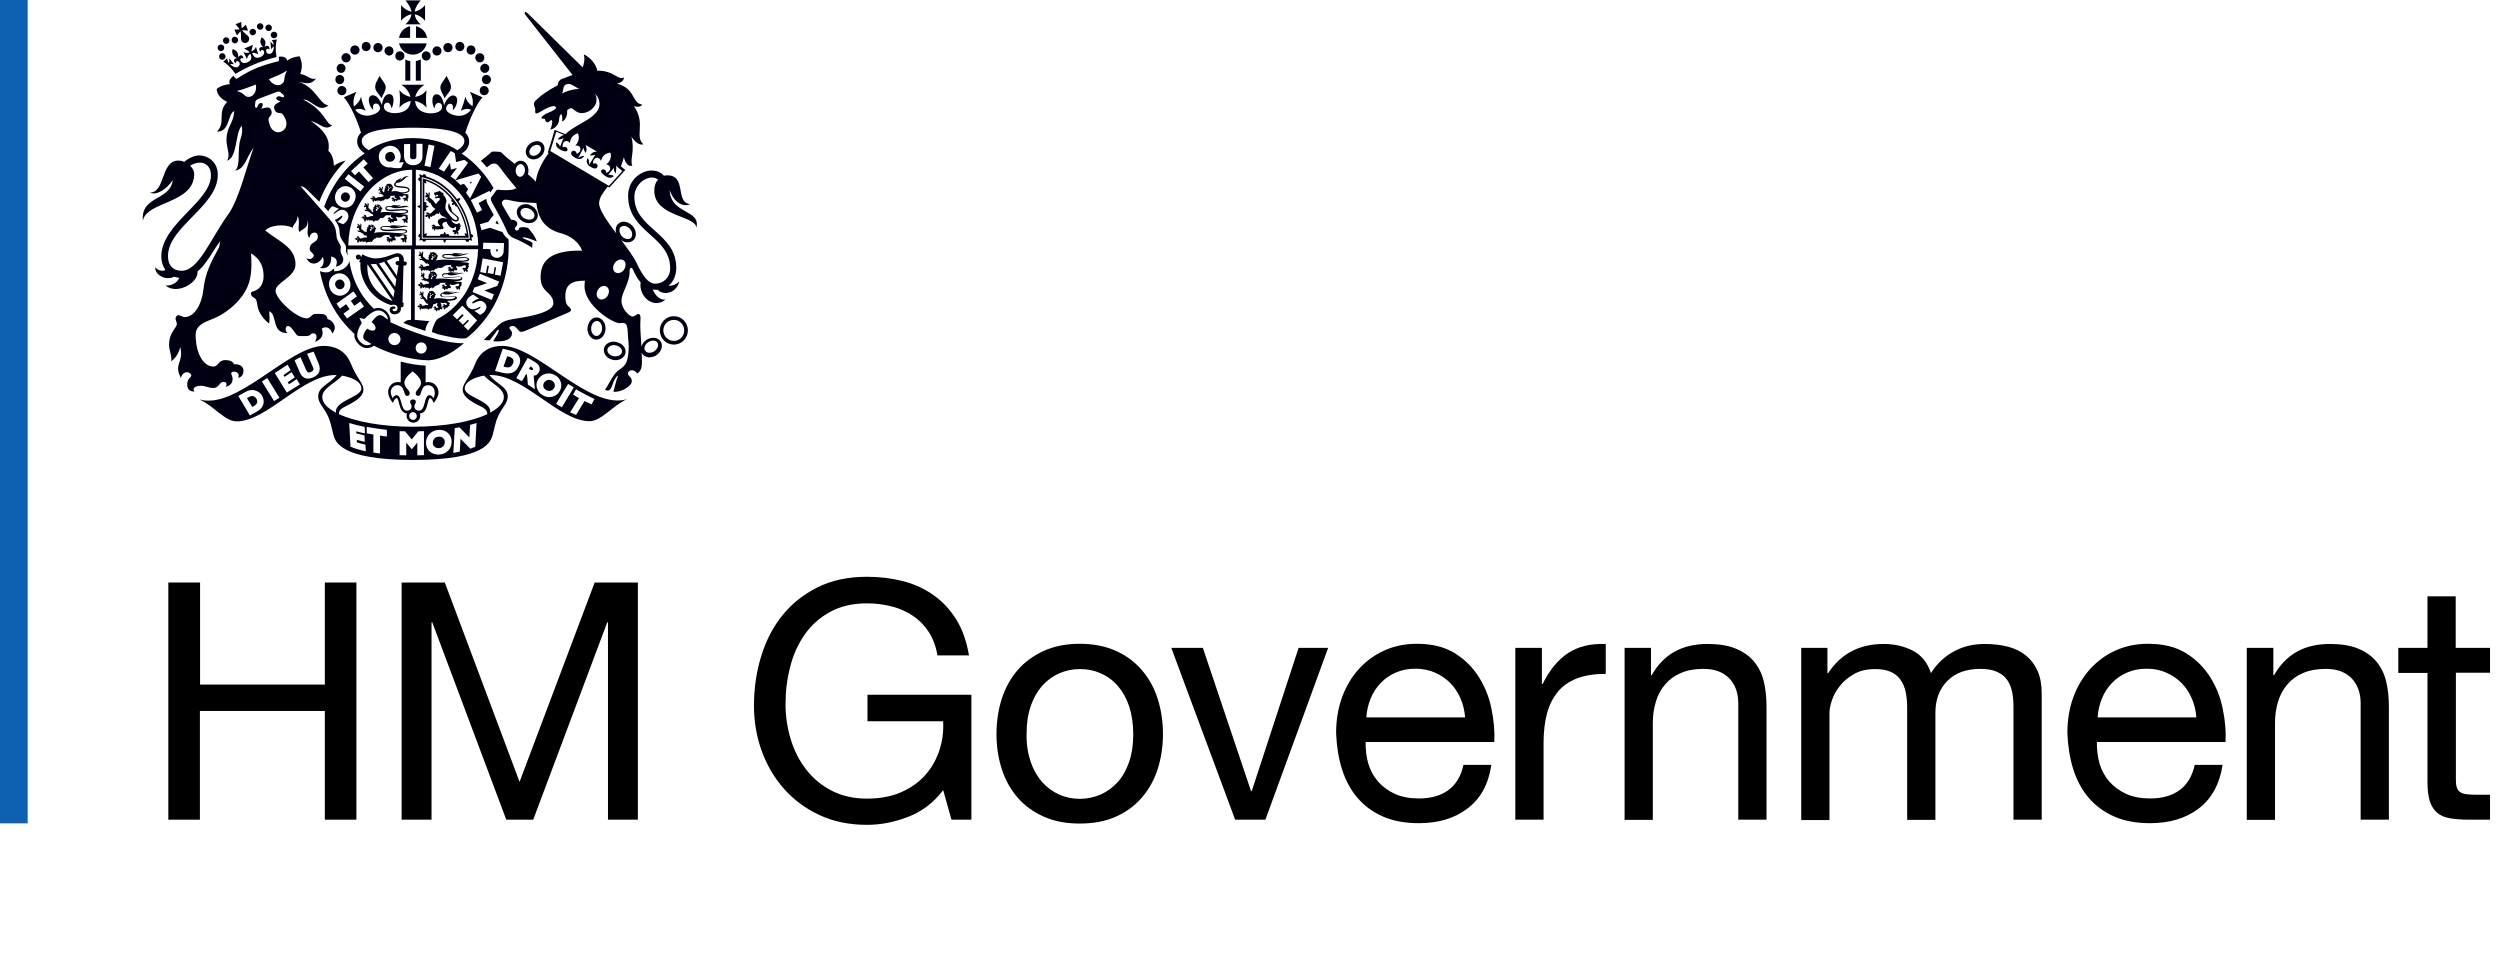<?xml version="1.0" encoding="utf-8"?>
<!-- Generator: Adobe Illustrator 21.0.0, SVG Export Plug-In . SVG Version: 6.00 Build 0)  -->
<svg version="1.1" id="Layer_1" xmlns="http://www.w3.org/2000/svg" xmlns:xlink="http://www.w3.org/1999/xlink" x="0px" y="0px"
	 viewBox="0 0 1354.5 530.7" style="enable-background:new 0 0 1354.5 530.7;" xml:space="preserve">
<style type="text/css">
	.st0{enable-background:new    ;}
	.st1{fill:none;stroke:#0D61B0;stroke-width:15;}
	.st2{fill:#000013;}
</style>
<g>
	<g class="st0">
		<path d="M108.4,315.6v55.3H176v-55.3h17.1v128.5H176v-58.9h-67.7v58.9H91.2V315.6H108.4z"/>
		<path d="M241,315.6l40.5,108l40.7-108h23.4v128.5h-16.2V337.2H329l-40.1,106.9h-14.6l-40.1-106.9h-0.4v106.9h-16.2V315.6H241z"/>
	</g>
	<g class="st0">
		<path d="M492.2,442.5c-7.4,2.9-14.9,4.4-22.5,4.4c-9.6,0-18.2-1.8-25.7-5.3c-7.6-3.5-14-8.3-19.3-14.3c-5.3-6-9.3-12.9-12.1-20.7
			c-2.8-7.8-4.1-15.9-4.1-24.3c0-9.4,1.3-18.3,3.9-26.7c2.6-8.5,6.4-15.9,11.5-22.2c5.1-6.4,11.5-11.4,19.1-15.2
			c7.6-3.8,16.5-5.7,26.7-5.7c7,0,13.5,0.8,19.7,2.4c6.2,1.6,11.7,4.2,16.6,7.7c4.9,3.5,8.9,7.9,12.2,13.2
			c3.3,5.3,5.5,11.8,6.8,19.3h-17.1c-0.8-4.9-2.4-9.1-4.7-12.7c-2.3-3.5-5.1-6.4-8.5-8.7c-3.4-2.3-7.2-4-11.4-5.1
			c-4.3-1.1-8.8-1.7-13.6-1.7c-7.8,0-14.5,1.6-20.1,4.7c-5.6,3.1-10.1,7.2-13.7,12.3c-3.5,5.1-6.2,10.9-7.8,17.5
			c-1.7,6.5-2.5,13.2-2.5,20.1c0,6.7,1,13.2,2.9,19.3c1.9,6.2,4.7,11.6,8.5,16.4c3.7,4.7,8.3,8.5,13.8,11.3c5.5,2.8,11.8,4.2,19,4.2
			c6.7,0,12.7-1.1,17.8-3.2c5.2-2.2,9.5-5.1,13.1-8.9c3.5-3.8,6.2-8.2,8-13.3c1.8-5.1,2.6-10.6,2.3-16.5h-41v-14.4h56.3v67.7h-10.8
			l-4.5-16C505.9,434.8,499.7,439.6,492.2,442.5z"/>
		<path d="M542.8,378.5c1.9-5.9,4.8-11.1,8.6-15.5c3.8-4.4,8.6-7.8,14.2-10.4c5.6-2.5,12.1-3.8,19.4-3.8c7.4,0,13.9,1.3,19.5,3.8
			c5.6,2.5,10.3,6,14.1,10.4c3.8,4.4,6.7,9.5,8.6,15.5c1.9,5.9,2.9,12.3,2.9,19.2c0,6.8-1,13.2-2.9,19.1c-1.9,5.9-4.8,11-8.6,15.4
			c-3.8,4.4-8.5,7.8-14.1,10.3s-12.1,3.7-19.5,3.7c-7.3,0-13.8-1.2-19.4-3.7c-5.6-2.5-10.4-5.9-14.2-10.3c-3.8-4.4-6.7-9.5-8.6-15.4
			c-1.9-5.9-2.9-12.2-2.9-19.1C539.9,390.8,540.9,384.4,542.8,378.5z M558.4,412.7c1.5,4.4,3.6,8,6.2,11c2.6,2.9,5.7,5.2,9.3,6.8
			c3.5,1.6,7.3,2.3,11.2,2.3s7.7-0.8,11.2-2.3c3.5-1.6,6.6-3.8,9.3-6.8c2.6-2.9,4.7-6.6,6.2-11c1.5-4.4,2.2-9.4,2.2-15
			c0-5.6-0.8-10.6-2.2-15c-1.5-4.4-3.6-8.1-6.2-11.1c-2.6-3-5.7-5.3-9.3-6.8c-3.5-1.6-7.3-2.3-11.2-2.3s-7.7,0.8-11.2,2.3
			c-3.5,1.6-6.6,3.8-9.3,6.8c-2.6,3-4.7,6.7-6.2,11.1c-1.5,4.4-2.2,9.4-2.2,15C556.1,403.3,556.9,408.3,558.4,412.7z"/>
	</g>
	<g class="st0">
		<path d="M669.2,444.1L634.6,351h17.1l26.1,77.6h0.4l25.4-77.6h16l-34,93.1H669.2z"/>
	</g>
	<g class="st0">
		<path d="M795,438.1c-7,5.3-15.7,7.9-26.3,7.9c-7.4,0-13.9-1.2-19.4-3.6c-5.5-2.4-10.1-5.8-13.8-10.1c-3.7-4.3-6.5-9.5-8.4-15.5
			c-1.9-6-2.9-12.5-3.2-19.6c0-7.1,1.1-13.6,3.2-19.4c2.2-5.9,5.2-11,9.1-15.3c3.9-4.3,8.5-7.7,13.9-10.1c5.3-2.4,11.2-3.6,17.5-3.6
			c8.3,0,15.1,1.7,20.6,5.1c5.5,3.4,9.8,7.8,13.1,13c3.3,5.3,5.6,11,6.8,17.3c1.3,6.2,1.8,12.2,1.5,17.8h-69.7
			c-0.1,4.1,0.4,8,1.4,11.6c1.1,3.7,2.8,6.9,5.2,9.7c2.4,2.8,5.5,5.1,9.2,6.8c3.7,1.7,8.1,2.5,13.1,2.5c6.5,0,11.8-1.5,15.9-4.5
			c4.1-3,6.9-7.6,8.2-13.7h15.1C806.5,425,802,432.9,795,438.1z M791.3,378.4c-1.4-3.2-3.2-6-5.6-8.4s-5.1-4.2-8.3-5.6
			c-3.2-1.4-6.7-2.1-10.5-2.1c-4,0-7.5,0.7-10.7,2.1c-3.2,1.4-5.9,3.3-8.2,5.7c-2.3,2.4-4.1,5.2-5.4,8.4c-1.3,3.2-2.1,6.6-2.3,10.2
			h53.5C793.5,385,792.7,381.6,791.3,378.4z"/>
	</g>
	<g class="st0">
		<path d="M835.4,351v19.6h0.4c3.7-7.6,8.3-13.1,13.7-16.7c5.4-3.6,12.2-5.3,20.5-5v16.2c-6.1,0-11.3,0.8-15.7,2.5
			c-4.3,1.7-7.8,4.1-10.4,7.4c-2.6,3.2-4.6,7.2-5.8,11.8c-1.2,4.6-1.8,9.9-1.8,15.9v41.4H821V351H835.4z"/>
	</g>
	<g class="st0">
		<path d="M894.5,351v14.8h0.4c6.4-11.3,16.4-16.9,30.2-16.9c6.1,0,11.2,0.8,15.3,2.5c4.1,1.7,7.4,4,9.9,7c2.5,3,4.3,6.6,5.3,10.7
			c1,4.1,1.5,8.7,1.5,13.8v61.2h-15.3v-63c0-5.8-1.7-10.3-5-13.7c-3.4-3.4-8-5-13.9-5c-4.7,0-8.7,0.7-12.1,2.2
			c-3.4,1.4-6.3,3.5-8.5,6.1c-2.3,2.6-4,5.7-5.1,9.3c-1.1,3.5-1.7,7.4-1.7,11.6v52.6h-15.3V351H894.5z"/>
	</g>
	<g class="st0">
		<path d="M990.1,351v13.7h0.4c7-10.6,17-15.8,30.1-15.8c5.8,0,11,1.2,15.7,3.6c4.7,2.4,8,6.5,9.9,12.2c3.1-5,7.2-8.9,12.3-11.7
			c5.1-2.8,10.7-4.1,16.8-4.1c4.7,0,8.9,0.5,12.7,1.5c3.8,1,7,2.6,9.7,4.8c2.7,2.2,4.8,5,6.3,8.4c1.5,3.4,2.2,7.5,2.2,12.3v68.2
			h-15.3v-61c0-2.9-0.2-5.6-0.7-8.1c-0.5-2.5-1.4-4.7-2.7-6.6c-1.3-1.9-3.1-3.3-5.5-4.4s-5.4-1.6-9.1-1.6c-7.6,0-13.5,2.2-17.8,6.5
			c-4.3,4.3-6.5,10.1-6.5,17.3v58h-15.3v-61c0-3-0.3-5.8-0.8-8.3c-0.5-2.5-1.5-4.7-2.8-6.6c-1.3-1.9-3.1-3.3-5.3-4.3
			c-2.2-1-5.1-1.5-8.5-1.5c-4.4,0-8.3,0.9-11.4,2.7c-3.2,1.8-5.8,4-7.7,6.5c-2,2.5-3.4,5.1-4.3,7.8c-0.9,2.7-1.3,5-1.3,6.8v58h-15.3
			V351H990.1z"/>
		<path d="M1191.2,438.1c-7,5.3-15.7,7.9-26.3,7.9c-7.4,0-13.9-1.2-19.4-3.6c-5.5-2.4-10.1-5.8-13.8-10.1c-3.7-4.3-6.5-9.5-8.4-15.5
			c-1.9-6-2.9-12.5-3.2-19.6c0-7.1,1.1-13.6,3.2-19.4c2.2-5.9,5.2-11,9.1-15.3c3.9-4.3,8.5-7.7,13.9-10.1c5.3-2.4,11.2-3.6,17.5-3.6
			c8.3,0,15.1,1.7,20.6,5.1c5.5,3.4,9.8,7.8,13.1,13c3.3,5.3,5.6,11,6.8,17.3c1.3,6.2,1.8,12.2,1.5,17.8h-69.7
			c-0.1,4.1,0.4,8,1.4,11.6c1.1,3.7,2.8,6.9,5.2,9.7c2.4,2.8,5.5,5.1,9.2,6.8c3.7,1.7,8.1,2.5,13.1,2.5c6.5,0,11.8-1.5,15.9-4.5
			c4.1-3,6.9-7.6,8.2-13.7h15.1C1202.6,425,1198.1,432.9,1191.2,438.1z M1187.5,378.4c-1.4-3.2-3.2-6-5.6-8.4s-5.1-4.2-8.3-5.6
			c-3.2-1.4-6.7-2.1-10.5-2.1c-4,0-7.5,0.7-10.7,2.1c-3.2,1.4-5.9,3.3-8.2,5.7c-2.3,2.4-4.1,5.2-5.4,8.4c-1.3,3.2-2.1,6.6-2.3,10.2
			h53.5C1189.7,385,1188.9,381.6,1187.5,378.4z"/>
	</g>
	<g class="st0">
		<path d="M1231.7,351v14.8h0.4c6.4-11.3,16.4-16.9,30.2-16.9c6.1,0,11.2,0.8,15.3,2.5c4.1,1.7,7.4,4,9.9,7c2.5,3,4.3,6.6,5.3,10.7
			c1,4.1,1.5,8.7,1.5,13.8v61.2h-15.3v-63c0-5.8-1.7-10.3-5-13.7c-3.4-3.4-8-5-13.9-5c-4.7,0-8.7,0.7-12.2,2.2
			c-3.4,1.4-6.3,3.5-8.5,6.1c-2.3,2.6-4,5.7-5.1,9.3c-1.1,3.5-1.7,7.4-1.7,11.6v52.6h-15.3V351H1231.7z"/>
	</g>
	<g class="st0">
		<path d="M1349.1,351v13.5h-18.5v57.8c0,1.8,0.1,3.2,0.5,4.3c0.3,1.1,0.9,1.9,1.7,2.5c0.8,0.6,2,1,3.5,1.2c1.5,0.2,3.4,0.3,5.8,0.3
			h7v13.5h-11.7c-4,0-7.4-0.3-10.2-0.8c-2.8-0.5-5.1-1.5-6.8-3c-1.7-1.4-3-3.5-3.9-6.1c-0.8-2.6-1.3-6.1-1.3-10.4v-59.2h-15.8V351
			h15.8v-27.9h15.3V351H1349.1z"/>
	</g>
	<line class="st1" x1="7.5" y1="0" x2="7.5" y2="446.1"/>
	<g>
		<path class="st2" d="M82.7,116.9C82.6,116.9,82.6,116.8,82.7,116.9L82.7,116.9"/>
		<path class="st2" d="M246.2,107.5c4.8,6.2,7.8,13.9,8.4,21.8h-26.1V96C235.1,97.3,241.4,101.4,246.2,107.5 M255.2,126.8
			c-0.9-6.3-3.2-12.5-6.8-17.7c0.5-0.3,0.9-0.9,1-1.7c-0.8-0.1-1.4,0.1-1.8,0.5c-0.2-0.3-0.5-0.7-0.7-1c-4.4-5.6-10-9.6-16-11.3
			c-0.1-1-0.9-1.4-1.4-1.2c-0.3,0.1-0.5,0.3-0.6,0.7c-0.1,0-0.2-0.1-0.3-0.1c-0.3-0.3-0.8-0.5-1.4-0.6c0,0.7,0.1,1.2,0.4,1.6v0.1
			c-0.4,0-0.7,0.2-0.9,0.5c-0.3,0.5,0,1.4,0.9,1.6v13c-0.5,0-1,0.2-1.5,0.7c0.5,0.5,1,0.7,1.5,0.7v14c-0.8,0.2-1.1,1.1-0.9,1.5
			c0.2,0.3,0.4,0.6,0.9,0.6v0.3c-0.2,0.4-0.4,0.8-0.4,1.3c0.5,0,0.9-0.1,1.2-0.3h0.4c0,0.5,0.3,0.8,0.6,0.9c0.5,0.2,1.3-0.1,1.5-0.9
			h9.3c0,0.5,0.2,1.1,0.7,1.6c0.5-0.5,0.7-1.1,0.7-1.6h10.5c0.2,0.9,1.1,1.3,1.6,1c0.3-0.2,0.5-0.5,0.5-1h0.2
			c0.4,0.2,0.8,0.4,1.4,0.4c0-0.5-0.2-0.9-0.4-1.3c0-0.1,0-0.2,0-0.4c0.5,0,0.8-0.3,0.9-0.6C256.5,127.9,256.1,126.9,255.2,126.8"/>
		<path class="st2" d="M244.7,108c-0.2,0.3-0.3,0.6-0.2,0.8c0.1,0.4,0.4,0.7,1.1,0.7c-0.4,0.3-0.7,0.8-0.8,1.5
			c0.7,0.1,1.3-0.1,1.7-0.4c-0.1,0.6,0.1,1,0.4,1.2c0.2,0.1,0.4,0.2,0.7,0.1c2.7,4.5,4.5,9.6,5.3,14.8c-0.3-0.2-0.7-0.3-1.2-0.3
			c0,0.6,0.2,1,0.5,1.4h-8.8c0-0.5-0.3-0.9-0.6-1c-0.4-0.1-0.8-0.1-1.2,0.4c0-0.5-0.2-1.1-0.7-1.6c-0.5,0.5-0.7,1.1-0.7,1.6
			c-0.4-0.5-0.8-0.6-1.2-0.4c-0.3,0.1-0.6,0.5-0.6,1h-7.5c0.2-0.4,0.4-0.8,0.4-1.4c-0.6,0-1,0.2-1.4,0.4v-12.4
			c0.5,0,0.9-0.3,1.1-0.6c0.1-0.4,0.1-0.8-0.4-1.2c0.5,0,1.1-0.2,1.6-0.7c-0.5-0.5-1.1-0.7-1.6-0.7c0.5-0.4,0.6-0.9,0.4-1.2
			c-0.1-0.3-0.6-0.6-1.1-0.6V99c0.3,0.2,0.7,0.4,1.1,0.4c0-0.5-0.1-1-0.3-1.4C235.9,99.7,240.8,103.1,244.7,108 M253.9,128.3
			c-0.8-7.4-3.7-14.7-8.2-20.4c-2.2-2.8-4.7-5.2-7.5-7.1s-5.7-3.2-8.7-4l-0.5-0.1v32.1h25L253.9,128.3z"/>
		<path class="st2" d="M249,123.2L249,123.2c0.5-0.3,0.9-0.6,1-1c-0.5,0.2-0.9-0.1-1.1-0.1c0.4-0.2,0.8,0,0.4-0.7
			c-0.4-0.7-0.7-0.7-1.2-0.2c-0.4,0.5-3.5-0.1-3.5-2.4l0,0c0.2,0.4,0.6,0.6,1,0.8c1.5,0.9,2.9,0.3,3-0.9c0.1-1.3-1.1-1.8-2.4-2.9
			c-0.6-0.5-1-0.9-1.3-1.2c-0.4-0.9,0-1.7-1.2-3.3c-0.1-0.4-0.2-0.9-0.4-1.4c-0.6,1.1-0.9,3.1,0.7,4.8c1.3,1.4,3.9,2.7,3.8,3.9
			c0,0.3-0.3,0.6-0.8,0.6c-0.6,0-1.2-0.4-1.8-0.9c-0.1-0.1-0.2-0.2-0.3-0.3l0,0c-1.1-1.1-2.1-2.6-2.8-3.5c-1.2-1.6-0.7-3.2-0.5-4.5
			c0.9-1.2-0.5-3.7-1.4-4.4c0,0,0.2-0.6-0.1-1.3c-0.2,0.2-0.6,0.1-0.8,0.1c-0.2-0.5-0.3-0.6-0.6-0.6c-0.5-0.1-0.5-0.4-0.6-0.6
			c-0.3,0.3-0.4,0.6-0.7,0.6c-0.4,0-0.6,0-0.8,0.1c-0.3,0.3-0.5,0.4-0.9,0.3c-0.5,0-0.5,0.3-0.5,0.7c0,0.2,0.1,0.6,0.4,0.7
			c0,0,0.1,0,0.1,0.1l0.4,0.5l0.3-0.5l0,0c0.2-0.2,0.9-0.3,1,0.2c0.1,0.3,0.1,0.4-0.3,0.5c-0.4,0.1-0.7,0.1-1.1,0.1
			c-0.3,0-0.3,0.4-0.3,0.6c0,0.3,0.3,0.4,0.9,0.3c0.6-0.2,1.7-0.3,1.7,0.3c0,1.4-1.6,1.2-1.9,2.9c-0.4-0.3-0.7-0.5-0.9-0.9
			s-0.6-0.9-1.2-1.4c-0.3-0.3-0.7-0.7-1.1-0.9c-0.5-0.3-0.5-0.6-0.5-1.1s0.2-0.9,0.2-1.4c0,0-0.1-0.3-0.1-0.4
			c-0.1-0.3-0.5-0.5-0.7-0.5c0.1,0.1,0.3,0.2,0.3,0.5c-0.1,0.1-0.2,0.2-0.2,0.3c-0.1,0.1-0.1,0.3,0,0.5v0.1c0,0.1,0,0.1,0,0.2
			s0,0-0.1,0c-0.1-0.3-0.3-0.8-0.6-0.8h-0.2c0,0,0,0,0-0.1c0-0.3-0.4-0.6-0.8-0.2c0.1,0,0.3,0.1,0.3,0.1c0,0.1-0.1,0.3-0.1,0.4
			c0,0.4,0.2,0.5,0.6,0.5c0.1,0,0.1,0,0.1,0.1s0,0.1,0.1,0.1c0,0.1,0,0.1-0.1,0.1c-0.6-0.3-0.9,0-0.9,0.3c0,0,0,0.2,0,0.3
			c-0.2,0.1-0.3,0.5,0.1,0.7c0-0.1,0-0.3,0.1-0.4h0.1c0,0.1,0.1,0.2,0.2,0.2c0,0,0.2,0,0.4-0.1c0,0,0.1-0.1,0.1,0
			c0.1,0,0.1,0.1,0.2,0.1v0.1c-0.4,0.4-0.3,0.8,0.2,0.9c-0.2,0.4-1,0.2-0.9-0.4c-0.5,0.8,0.3,1.5,1.1,1.2c0,0.3,0,0.9,0.1,0.9
			c0-0.1,0-0.2,0.2-0.2c0.1,0,0.1,0,0.1,0.1c0,0.2,0.1,0.5,0.4,0.5c0-0.1,0-0.3,0.1-0.3c0.1,0.2,0.3,0.4,0.4,0.6
			c0.3,0.6,1,2.2,2.6,2.9c-0.8,0.5-1.4,1.2-1.9,1.8c-0.4,0.4-1.1,0.9-1.5,0.7c-0.2-0.1-0.2-0.3-0.5-0.5c-0.2-0.1-0.4-0.2-0.5-0.1
			c0,0-0.2,0.1-0.3,0.1c-0.3-0.1-0.7,0-0.8,0.3c0.1,0,0.3-0.1,0.6,0.1c0,0.1,0,0.3,0,0.3c0,0.2,0.1,0.4,1,0.4c0.1,0,0.1,0,0.1,0.1
			c-0.1,0.1-0.2,0.2-0.4,0.1c-0.4-0.1-0.6-0.4-0.8-0.1c0,0-0.1,0.1-0.2,0.2h-0.1c-0.3,0.1-0.6,0.7-0.3,1c0-0.1,0-0.4,0.2-0.5
			c0.1,0.1,0.1,0.2,0.2,0.2c0.2,0.4,0.5,0.6,1.1-0.3c0.1-0.1,0.1,0,0.1,0c0,0.4-0.4,0.9,0.1,1c0,0,0.1,0,0.2,0.1v0.1
			c0.1,0.5,0.7,0.6,0.9,0.4c-0.1-0.1-0.4-0.2-0.5-0.5c0.1,0,0.2,0,0.2,0c0.3-0.3-0.1-0.7,0.1-0.9c0-0.1,0.1-0.1,0.1,0
			c0.1,0.2,0.4,0.5,0.8,0.3c0.2-0.1,0.3-0.3,0.4-0.5c0.6-0.2,1-0.4,1.4-0.3c-0.1-0.3,0.3-0.7,0.9-0.9c0.6-0.2,0.9,0,1.1,0.2
			c0.1-0.3,0.3-0.7,0.6-1.1c-0.1,2.4,3.1,2.3,3.8,3.7c-1-0.4-2-0.6-2.6-0.5c-0.8,0.1-2.1,0.9-2.3,1.8c-0.1,0.7,0.6,2,1.4,2.6
			c-0.9,0.2-1.2-0.1-2.1,0.1h-0.1c-0.7,0.1-0.8-1.2-1.7-0.9c-0.1,0-0.2,0.1-0.2,0.2c-0.3,0-0.8,0.4-0.7,0.8c0.1-0.1,0.3-0.3,0.5-0.3
			c0,0.1,0,0.2,0,0.2c0,0.1,0,0.3,0.3,0.3c0.2,0,0.2-0.1,0.3-0.1s0.1,0,0.1,0.1c0,0.3-1.1-0.2-0.9,0.7c0,0,0.1,0.2,0.2,0.3
			c-0.1,0.3,0.2,0.6,0.7,0.4c-0.1-0.1-0.3-0.2-0.2-0.3c0.1,0,0.2,0,0.2,0s0.1,0,0.1-0.1l0,0c0.1,0,0.1,0,0.1,0.1
			c0,0-0.1,0.1-0.1,0.2l0.1,0.3c0,0.3,0.4,0.7,0.9,0.3c-0.1,0-0.4-0.1-0.5-0.3c0.1,0,0.2-0.1,0.2-0.1c0.1-0.1,0.1-0.2,0.1-0.3
			c0-0.1,0-0.1,0.1-0.1s0.1,0,0.2,0c0.1,0,0.1,0,0.1,0.1c0.1,0.2,0.4,0.4,0.7,0.3c0.2-0.1,0.3-0.2,0.3-0.2c0.1,0.1,0.2,0.2,0.4,0.3
			c-0.1-0.4,0.2-0.6,0.9-0.1l0.5-0.4c0,0,0.7,0.3,1,0c0.4-0.4,0.2-0.4,0.2-0.8c-0.3-0.7-0.5-0.6-0.6-1.3c-0.2-1.2,1.4-1.9,2.3-1.7
			c0.2,0.8,1.3,2.8,3,3.4c1.1,0.4,1.5-0.8,1.9-0.7c0.1,0,0.2,0.1,0.2,0.3c-0.1,0.6,0,1.1-0.1,1.4s-0.7,0-1.1,0
			c-0.2,0-0.4,0.1-0.4,0.2c-0.3,0.1-0.7,0.4-0.7,0.7c0.1-0.1,0.3-0.3,0.6-0.3c0,0.1,0,0.1,0,0.2c0.1,0.5,0.6,0.6,0.9,0.3
			c0,0,0.2,0,0.1,0.1c-0.3,0.2-0.8,0.7-0.3,0.8c0,0,0.1,0.1,0.2,0.1c0,0.3,0.2,0.6,0.4,0.6c-0.1-0.1-0.1-0.2,0-0.5
			c0.1,0,0.2,0,0.2,0c0.3,0,0.2-0.6,0.5-0.8h0.1c-0.1,0.3-0.2,0.8,0.1,0.8c0,0,0.1,0,0.2,0c0.1,0.3,0.4,0.4,0.8,0.2
			c-0.1,0-0.3-0.1-0.4-0.3c0.1-0.1,0.2-0.3,0.2-0.3c0.2-0.7-0.4-0.7-0.4-1s0.7-0.1,0.7-0.8v-0.1c0.3-0.2,0.7-0.4,0.7-0.7
			C249.5,123.4,249.1,123.3,249,123.2"/>
		<path class="st2" d="M236.8,105.8L236.8,105.8L236.8,105.8"/>
		<path class="st2" d="M216.2,141.4h-0.5c-0.6,0-1.3,0.2-1.4,1c-0.1,0.8,0.5,1.2,1.2,1.3h0.4l-0.9,5.7l-5.5-8.1
			c2.6-1.1,4.7-2.2,5.8-2.2C216.2,139.1,216.4,139.6,216.2,141.4 M205.3,142.7c1-0.2,1.9-0.5,2.8-0.9l6.6,9.6
			c-0.2,1.3-0.4,2.7-0.6,4L205.3,142.7z M213.2,161.2l-12.4-18.1c0.4,0,0.8,0,1.1,0c0.6,0,1.3-0.1,1.9-0.1l10,14.5
			C213.5,158.9,213.3,160.2,213.2,161.2 M199.1,143.2l13.6,19.9C205.5,160.4,198.2,153.6,199.1,143.2 M219.4,141.7h-0.6v-0.6
			c0.1-2.2-1.2-3.9-3.6-3.9c-2.1,0-6.1,2.8-11.8,2.8c-2.4,0-5.3-1.2-7.1-2.2l-0.7,1.7c0-0.1,0-0.1,0-0.2c0-0.8-0.6-1.4-1.4-1.4
			c-0.8,0-1.4,0.6-1.4,1.4c0,0.8,0.6,1.4,1.4,1.4c0.4,0,0.8-0.2,1.1-0.5l-0.7,1.7c0.2,0.1,0.5,0.2,0.7,0.3
			c-0.8,8.7,5.3,19.7,16.5,23.1c1.7-0.5,3.6-0.2,3.6,1.7c0,1.1-0.6,1.6-1.6,1.6c-0.7,0-1.1-0.4-1.1-0.8c0-0.8,1.3-0.3,1.5-0.8
			c0.2-0.7-0.3-1-1.1-1s-2,0.5-2,1.8c0,1.6,1.2,2.5,2.6,2.5c1.3,0,3.9-0.7,3.5-3.8c0.6,0,1.3-0.1,1.4-0.7l0.1-1.8l-0.6-0.1l0.5-20
			h0.4c0.7,0.1,1.3-0.3,1.4-1.1C220.6,142.1,220,141.7,219.4,141.7"/>
		<path class="st2" d="M214.9,99.1L214.9,99.1L214.9,99.1"/>
		<path class="st2" d="M211.7,101.8c-0.3,0-0.4-0.4-0.3-0.6c0.1,0.1,0.6,0.3,0.9,0.4C211.8,101.6,211.9,101.8,211.7,101.8
			 M211.3,102.3c-0.1,0-0.1-0.2-0.2-0.3c-0.1,0-0.1,0.1,0,0.3c-0.2-0.1-0.4-0.2-0.4,0c-0.1,0.1-0.1,0.2,0.1,0.4c0,0.1,0,0.2-0.1,0.4
			c-0.1,0.2-0.3,0.4-0.5,0.3c-0.3-0.1-0.2-0.4-0.1-0.6c0.1-0.2,0.1-0.3,0.2-0.3c0.2,0,0.2,0,0.3-0.2s-0.1-0.3-0.3-0.4
			c0.2,0,0.2-0.1,0.2-0.2c-0.1-0.1-0.3,0.1-0.3,0s0.1-0.1,0.1-0.2c0.1-0.1,0.1,0,0.2,0l0.7,0.4c0.1,0,0.2,0.1,0.2,0.2
			C211.3,102.1,211.3,102.3,211.3,102.3 M210.8,100.9c-0.1,0.2-0.4,0.4-0.6,0.2c-0.2-0.2,0-0.3-0.2-0.6
			C210.2,100.6,210.7,100.9,210.8,100.9 M217.8,104.8c2.7,0,4.1-0.9,4.1-1.8c0-3.1-7.6-1.2-7.6-3.1c0-0.3,0.2-0.6,0.6-0.8l0,0
			c3.8-0.3,4-3.1,6.7-3.6c-3.3-0.5-3.8,2.1-5.2,2.3c0.8-0.4,1-1.3,1-1.6c-0.7,0.9-2.2,1-3,2.1c-0.1,0.2-0.2,0.4-0.1,0.5
			c-0.5,0.3-0.8,0.7-0.8,1.1c0,2.9,7.7,0.9,7.7,3.1c0,0.7-1.3,1.2-3.4,1.2c-1.6,0-2.7-1.2-5.7-0.4c0-0.5,1-1.4,0.6-1.9
			c0.3-0.1,0.5-0.4,0.5-0.6c-0.2-0.2-0.4-0.2-0.6-0.3c0.1-0.1,0-0.3-0.1-0.4c0-0.1-0.1-0.4-0.2-0.4c-0.1-0.1-0.3-0.3-0.7-0.5
			c-0.3-0.2-0.6-0.2-0.7-0.2c-0.1,0-0.4,0.1-0.4,0.1c-0.2,0-0.4,0-0.4,0.2c-0.1-0.1-0.3-0.2-0.5-0.2c-0.1,0.3-0.2,0.5-0.1,0.8
			c-0.3,0-0.6,0.7-0.8,0.7c0.1,0.2,0.2,0.3,0.2,0.3c-0.2,0.4-0.3,0.9-0.6,0.9c0,0.1,0.1,0.2,0.2,0.2c-0.2,0.6-0.4,1.4-0.4,1.8l0,0
			c-0.2-0.2-0.4-0.4-0.6-0.5c-0.4-0.3-0.4-0.5-0.4-0.9c0.1-0.4,0.3-0.7,0.4-1.1c0,0,0-0.2-0.1-0.3c0-0.3-0.4-0.4-0.6-0.4
			c0.1,0.1,0.2,0.2,0.2,0.4c-0.1,0.1-0.2,0.2-0.2,0.2c-0.1,0.1-0.2,0.3,0,0.4c0,0,0,0,0,0.1c0,0,0,0.1-0.1,0.2c0,0.1,0,0-0.1,0
			c-0.1-0.3-0.1-0.7-0.4-0.7c0,0-0.1,0-0.2,0c0,0,0,0,0-0.1c0-0.3-0.3-0.5-0.7-0.2c0.1,0,0.2,0,0.3,0.1c-0.1,0.1-0.1,0.3-0.1,0.3
			c-0.1,0.3,0.2,0.4,0.5,0.4c0.1,0,0.1,0,0.1,0.1v0.1c0,0.1,0,0-0.1,0c-0.5-0.2-0.8,0-0.8,0.2v0.2c-0.2,0.1-0.3,0.4,0,0.6
			c0-0.1,0-0.3,0.2-0.3c0,0,0,0,0.1,0c0,0.1,0.1,0.1,0.1,0.1s0.1,0,0.3-0.1h0.1l0.1,0.1v0.1c-0.4,0.3-0.4,0.7,0.1,0.7
			c0.1,0,0.1,0.1,0.1,0.1c-0.1,0.6-1,0.5-0.9-0.1c-0.6,0.7,0.2,1.3,0.9,0.9c0.1,0,0.1,0,0.1,0c0,0.1,0.1,0.2,0.2,0.2
			c0,0,0.1-0.1,0.2-0.1c0,0,0,0,0,0.1c0,0.2,0,0.4,0.3,0.4c0-0.1,0-0.2,0.1-0.2s0.3,0.5,0.7,1c-0.6,0.3-1.6,0.5-1.7,0.5
			c-0.1,0-1-0.1-1.3,0.1c-0.4,0.2-1.5,0.6-1.8,0.2c-0.1-0.2-0.1-0.3-0.2-0.5c-0.1-0.2-0.2-0.3-0.4-0.3c0,0-0.1,0-0.2,0
			c-0.2-0.2-0.6-0.2-0.7-0.1c0.1,0,0.3,0,0.4,0.3c-0.1,0.1-0.1,0.2-0.1,0.2c-0.1,0.1,0,0.4,0.6,0.6c0,0,0.1,0.1,0,0.1
			s-0.2,0.1-0.4,0c-0.3-0.2-0.3-0.5-0.6-0.3c0,0-0.1,0.1-0.2,0.1h-0.1c-0.3,0-0.8,0.3-0.5,0.7c0-0.1,0.1-0.3,0.4-0.3
			c0,0.1,0.1,0.2,0.1,0.2c0.1,0.3,0.2,0.6,0.9,0.1c0.1-0.1,0.1,0,0,0.1c-0.2,0.3-0.6,0.6-0.3,0.8c0,0,0.1,0.1,0.2,0.1c0,0,0,0,0,0.1
			c-0.1,0.4,0.4,0.7,0.6,0.7c-0.1-0.1-0.3-0.3-0.2-0.6c0.1,0,0.2,0.1,0.2,0.1c0.3-0.1,0.2-0.6,0.4-0.7c0.1,0,0.1,0,0.1,0
			c0,0.2,0.1,0.6,0.5,0.5c0.4,0,0.6-0.4,0.5-0.6l0,0c0.1,0.1,0.2,0.2,0.2,0.4c0.1,0,0.2-0.2,0.3-0.3c0.1,0.2,0.1,0.5-0.2,0.7
			c0.2,0,0.6-0.3,0.7-0.7c0.1,0.1,0.1,0.1,0.1,0.2l0,0c0.1,0,0.4,0.1,0.8,0c0,0,0.1,0,0,0c0,0.2,0,0.3,0,0.4c0-0.1,0.1-0.2,0.2-0.2
			c0.1,0,0,0.4,0.2,0.6c0.1-1,0.6-0.6,1.3-1c0.1-0.1,0.1,0,0.1,0c0,0.1-0.1,0.3-0.3,0.3c0.2,0,0.8-0.2,0.8-0.6
			c0-0.1,0.2-0.2,0.4-0.3c0.2,0.1,0.6-0.1,0.7-0.3c0,0.1,0.1,0.4,0,0.5c0.7,0,1.4-0.7,1.6-0.8c1.4-0.3-0.9-1.4,2.1-1.2
			c0.2,0,0.7-0.1,0.8-0.3c-0.2,0.4-0.2,1.3,0.2,1.4c0.2,0,0.6,0.2,0.8,0.3v0.1c-0.3,0-0.5,0.1-0.6,0.2c-0.7,0.5-0.7-1.1-1.5-0.8
			c0,0-0.1,0.1-0.2,0.1c-0.3,0-0.7,0.4-0.6,0.7c0.1-0.1,0.2-0.2,0.5-0.3c0,0.1,0,0.1,0,0.2s0,0.2,0.3,0.2c0.1,0,0.2-0.1,0.3-0.1
			s0.1,0,0.1,0.1c0,0.3-0.9-0.2-0.7,0.6l0.1,0.2c0,0.2,0.2,0.5,0.6,0.3c-0.1-0.1-0.2-0.2-0.2-0.3c0.1,0,0.2,0,0.2,0s0.1,0,0.1-0.1
			l0,0c0,0,0.1,0,0.1,0.1l-0.1,0.1c0,0,0,0.2,0.1,0.2c0,0.3,0.4,0.6,0.8,0.3c-0.1,0-0.4-0.1-0.4-0.2c0.1,0,0.2-0.1,0.2-0.1
			c0.1-0.1,0.1-0.2,0.1-0.3c0-0.1,0.1-0.1,0.1-0.1c0.1,0,0.1,0,0.2,0c0.1,0,0.1,0,0.1,0.1c0.1,0.2,0.3,0.3,0.6,0.2
			c0.5-0.2,0.1-0.6,0.5-0.7c0.1,0,0.2,0,0.3,0c0.4,0.1,1,0.1,1.1-0.1s0.1-0.9-0.4-1.1c-0.2-0.1,0-0.4-0.2-0.8
			c0.4,0.2,0.9,0.4,1.5,0.4c1.1,0,0-0.2,0.5-0.5s1.1-0.2,1.3-0.1c0.1,0,0.2,0.1,0.2,0.3c-0.1,0.6,0.1,0.6-0.1,0.9
			c-0.1,0.2-0.6,0-0.9,0c-0.2,0-0.3,0.1-0.3,0.1c-0.3,0.1-0.6,0.3-0.6,0.6c0.1-0.1,0.3-0.2,0.5-0.3v0.1c0,0.4,0.5,0.5,0.7,0.3h0.1
			c-0.2,0.2-0.6,0.5-0.3,0.7c0,0,0.1,0.1,0.2,0.1c0,0.2,0.1,0.5,0.3,0.5c-0.1-0.1-0.1-0.2,0-0.5c0.1,0,0.2,0,0.2,0
			c0.2,0,0.1-0.5,0.4-0.6h0.1c-0.1,0.3-0.1,0.6,0.1,0.7c0,0,0.1,0,0.2,0c0.1,0.2,0.3,0.4,0.6,0.2c-0.1,0-0.2-0.1-0.3-0.2
			c0.1-0.1,0.2-0.2,0.2-0.3c0.2-0.6-0.3-0.6-0.3-0.8c0-0.3,0.6-0.1,0.6-0.7c0-0.1-0.1-0.3-0.2-0.3l0,0l0,0c0.1,0,0.3,0,0.4-0.2
			c-0.4,0-0.3-0.3-0.3-0.6v-0.1c0.1-0.1,0.2-0.3,0.2-0.6c-0.1,0.2-0.6,0.4-0.6,0c0,0,0-0.3-0.5-0.2
			C219.5,105.4,219.1,105,217.8,104.8C217.7,104.9,217.6,104.8,217.8,104.8"/>
		<path class="st2" d="M205.8,118.1L205.8,118.1L205.8,118.1 M203.6,113.5c0.1-0.2,0.2-0.3,0.3-0.3c0.2,0,0.3,0,0.3-0.2
			c0.1-0.2-0.1-0.3-0.3-0.4c0.2-0.1,0.3-0.1,0.2-0.2s-0.3,0.1-0.3,0s0.1-0.2,0.2-0.2c0.1-0.1,0.1-0.1,0.3,0l0.8,0.4
			c0.1,0.1,0.2,0.1,0.2,0.2s0,0.2-0.1,0.3c-0.1,0-0.1-0.2-0.2-0.3c-0.1,0-0.1,0.1,0,0.3c-0.2,0-0.4-0.1-0.5,0
			c-0.1,0.2,0,0.3,0.1,0.4s0,0.2-0.1,0.4c-0.1,0.2-0.3,0.4-0.6,0.3C203.5,114,203.6,113.7,203.6,113.5 M204.6,111.4
			c-0.1,0.2-0.4,0.4-0.6,0.2c-0.2-0.2,0-0.3-0.2-0.7C204,111.1,204.5,111.4,204.6,111.4 M205.2,111.7c0.1,0.1,0.7,0.3,1,0.4
			c-0.5,0.1-0.4,0.3-0.6,0.3C205.3,112.4,205.2,112,205.2,111.7 M201.2,114.1c-0.3-0.2-0.6-0.7-1.1-1s-0.5-0.6-0.5-1.1
			s0.2-0.9,0.2-1.3c0,0-0.1-0.3-0.1-0.4c-0.1-0.3-0.4-0.5-0.7-0.5c0.1,0.1,0.2,0.2,0.3,0.5c-0.1,0.1-0.2,0.2-0.2,0.2
			c-0.1,0.1-0.1,0.3,0,0.5v0.1c0,0.1,0,0.1-0.1,0.2c0,0.1,0,0-0.1,0c-0.1-0.3-0.2-0.8-0.5-0.8h-0.2c0,0,0,0,0-0.1
			c0-0.3-0.3-0.6-0.8-0.2c0.1,0,0.2,0,0.3,0.1c0,0.1-0.1,0.3-0.1,0.3c0,0.4,0.2,0.5,0.6,0.5c0.1,0,0.1,0,0.1,0.1s0,0.1,0,0.1
			c0,0.1,0,0.1-0.1,0c-0.6-0.3-0.8,0-0.9,0.3v0.2c-0.2,0.1-0.3,0.5,0.1,0.7c0-0.1,0-0.3,0.2-0.4c0,0,0,0,0.1,0
			c0,0.1,0.1,0.1,0.2,0.1c0,0,0.1,0,0.3-0.1c0.1,0,0.1,0,0.1,0c0.1,0,0.1,0.1,0.2,0.1v0.1c-0.4,0.4-0.4,0.8,0.1,0.9
			c0.1,0,0.1,0.1,0.1,0.1c-0.1,0.7-1,0.6-0.9-0.1c-0.6,0.8,0.3,1.5,1.1,1.1h0.1c0,0.1,0.1,0.2,0.2,0.3c0,0,0-0.2,0.2-0.2
			c0.1,0,0.1,0,0.1,0.1c0,0.2,0.1,0.4,0.3,0.5c0-0.1,0-0.3,0.1-0.3s0.5,0.6,1,0.9c0.5,0.2,0.8,0.7,1.1,0.4c-0.1,0.5,0.4,1.1,0.3,1.1
			c-0.2,0-1.5-0.1-1.8,0.1c-0.5,0.3-1.7,0.7-2,0.2c-0.1-0.2-0.1-0.3-0.2-0.6c-0.1-0.2-0.3-0.3-0.4-0.3c0,0-0.2,0-0.3,0
			c-0.2-0.2-0.6-0.2-0.8-0.1c0.1,0,0.3,0.1,0.5,0.3c-0.1,0.1-0.1,0.2-0.1,0.2c-0.1,0.2,0,0.4,0.7,0.7c0,0,0.1,0.1,0,0.1
			c-0.1,0.1-0.3,0.1-0.4-0.1c-0.3-0.2-0.3-0.6-0.7-0.3c0,0-0.1,0.1-0.2,0.1c0,0,0,0-0.1,0c-0.3,0-0.8,0.4-0.6,0.8
			c0-0.1,0.2-0.3,0.4-0.3c0,0.1,0.1,0.2,0.1,0.2c0.1,0.4,0.2,0.7,1,0.2c0.1-0.1,0.1,0,0.1,0c-0.2,0.3-0.7,0.7-0.3,0.9
			c0,0,0.1,0.1,0.2,0.2c0,0,0,0,0,0.1c-0.1,0.4,0.4,0.8,0.7,0.8c-0.1-0.1-0.3-0.3-0.2-0.7c0.1,0,0.2,0.1,0.2,0.1
			c0.4-0.2,0.2-0.6,0.4-0.8c0.1,0,0.1,0,0.1,0c0,0.2,0.1,0.6,0.6,0.6c0.4,0,0.6-0.4,0.6-0.6l0,0c0.1,0.1,0.3,0.3,0.2,0.5
			c0.1,0,0.2-0.2,0.3-0.3c0.1,0.2,0.1,0.5-0.2,0.8c0.2-0.1,0.6-0.3,0.7-0.8c0.1,0.1,0.1,0.2,0.2,0.3l0,0c0.1,0.1,0.4,0.1,0.9,0
			c0,0,0.1,0,0.1,0.1c0,0.2,0,0.4,0.1,0.5c0-0.1,0.1-0.2,0.2-0.2c0.1,0,0,0.5,0.3,0.7c0.1-1.2,0.7-0.7,1.4-1.2c0.1,0,0.1,0,0.1,0
			c0,0.1-0.1,0.3-0.3,0.4c0.8,0.2,2-1,2.2-1.5c0.3,0,0.6-0.1,0.8-0.1c2.3,0.2,0.7-2,4.3-1.4c0.2,0,0.7-0.2,0.9-0.4
			c-0.3,0.5-0.3,1.5,0.2,1.6c0.2,0,0.7,0.2,0.9,0.4c0,0.1,0,0.1,0,0.1c-0.3,0-0.6,0.1-0.7,0.2c-0.8,0.5-0.8-1.2-1.6-0.8
			c0,0-0.2,0.1-0.2,0.2c-0.3,0-0.8,0.4-0.7,0.7c0.1-0.1,0.3-0.3,0.5-0.3c0,0.1,0,0.2,0,0.2c0,0.1,0,0.3,0.3,0.3
			c0.2,0,0.2-0.1,0.3-0.1c0,0,0.1,0,0.1,0.1c0,0.3-1-0.2-0.8,0.7c0,0,0.1,0.2,0.2,0.3c0,0.3,0.2,0.5,0.6,0.4c-0.1,0-0.2-0.2-0.2-0.3
			c0.1,0,0.2,0,0.2,0c0.1,0,0.1,0,0.1-0.1l0,0c0.1,0,0.1,0,0.1,0.1c0,0,0,0.1,0,0.2c0,0,0,0.2,0.1,0.3c0,0.3,0.4,0.7,0.9,0.3
			c-0.1,0-0.4-0.1-0.5-0.2c0.1,0,0.2-0.1,0.2-0.1c0.1-0.1,0.1-0.2,0.1-0.3c0-0.1,0-0.1,0.1-0.1s0.1,0,0.2,0c0.1,0,0.1,0,0.2,0.1
			c0.1,0.2,0.3,0.4,0.6,0.3c0.5-0.2,0.1-0.7,0.5-0.8c0.1,0,0.2,0,0.3,0c0.4,0.1,1.1,0.1,1.2-0.1c0.1-0.2,0.1-1-0.4-1.3
			c-0.3-0.1,0-0.5-0.2-0.9c0.5,0.2,1,0.4,1.6,0.4c1.2,0,1.5-0.2,2-0.5c0.6-0.4,1.2-0.2,1.4-0.1c0.1,0,0.3,0.1,0.2,0.3
			c-0.1,0.6,0.1,0.7-0.1,1c-0.1,0.2-0.6,0-1,0c-0.2,0-0.3,0.1-0.4,0.2c-0.3,0-0.6,0.3-0.6,0.7c0.1-0.1,0.3-0.3,0.5-0.3
			c0,0.1,0,0.1,0,0.1c0,0.4,0.5,0.6,0.8,0.3c0,0,0.2,0,0.1,0.1c-0.2,0.2-0.7,0.6-0.3,0.7c0,0,0.1,0.1,0.2,0.1c0,0.3,0.2,0.5,0.4,0.6
			c-0.1-0.1-0.1-0.2,0-0.5c0.1,0,0.2,0,0.2,0c0.3,0,0.1-0.5,0.4-0.7c0,0,0.1,0,0,0c-0.1,0.3-0.1,0.7,0.1,0.8c0,0,0.1,0,0.2,0
			c0.1,0.2,0.4,0.4,0.7,0.2c-0.1,0-0.3-0.1-0.3-0.3c0.1-0.1,0.2-0.2,0.2-0.3c0.2-0.6-0.4-0.6-0.4-0.9s0.6-0.1,0.6-0.8
			c0-0.1,0-0.3-0.3-0.4l0,0l0,0c0.2,0,0.4,0,0.4-0.2c-0.5,0-0.3-0.4-0.4-0.6v-0.1c0.1-0.1,0.3-0.3,0.2-0.7c-0.1,0.2-0.7,0.5-0.7,0
			c0,0,0-0.3-0.5-0.3c-0.8,0.1-1.3-0.1-2.8-0.2c1.7,0,4.2-0.4,4.2-1.4c0-0.8-0.9-1.3-3.4-1.3c-2.6,0-8.4,1-8.4-0.5
			c0-0.7,1.1-0.7,2.5-0.6c0.1,0.1,0.3,0.2,0.6,0.3c3.3,1,7.2-0.8,9.2-0.2c-2.4-1.8-4.3,0.1-6.8-0.5c1.5,0,2-0.4,2.1-0.8
			c-1.2,0.8-3.3-0.4-4.7,0.5c-0.1,0.1-0.2,0.1-0.2,0.2c-1.8-0.1-3.3-0.1-3.3,1.2c0,2.6,6.9,1.1,9,1.1c2.2,0,2.6,0.2,2.6,0.6
			c0,0.6-2.1,0.8-3.4,0.8c-1.9,0-7.5-1-10.9-0.3c0.3-0.6,0.9-1.3,0.6-1.7c0.3-0.1,0.5-0.4,0.5-0.7c-0.2-0.2-0.4-0.3-0.6-0.3
			c0.1-0.2,0-0.3-0.2-0.5c0,0-0.1-0.4-0.2-0.4c-0.1-0.1-0.4-0.3-0.7-0.5c-0.4-0.2-0.6-0.2-0.8-0.2c-0.1,0-0.4,0.1-0.5,0.1
			c-0.2,0-0.4,0-0.4,0.2c-0.2-0.2-0.4-0.2-0.6-0.3c-0.1,0.3-0.2,0.5-0.1,0.9c-0.3,0-0.6,0.8-0.9,0.7c0.1,0.2,0.2,0.3,0.3,0.3
			c-0.2,0.5-0.4,1-0.7,1c0.2,0.2,0.3,0.4,0.4,0.4c0,0.4,0,0.7-0.1,1l-0.5-0.2L201.2,114.1z"/>
		<path class="st2" d="M202.4,123.3c-0.3,0-0.4-0.4-0.4-0.7c0.1,0.1,0.7,0.3,1,0.4C202.6,123.1,202.7,123.3,202.4,123.3 M202,123.9
			c-0.1,0-0.1-0.2-0.2-0.3c-0.1,0-0.1,0.1,0,0.3c-0.2-0.1-0.4-0.2-0.5,0s-0.1,0.3,0.1,0.4c0.1,0.1,0,0.2-0.1,0.4
			c-0.1,0.2-0.3,0.5-0.6,0.3s-0.3-0.5-0.2-0.7s0.2-0.3,0.3-0.3c0.2,0,0.3,0,0.3-0.2c0.1-0.2-0.1-0.3-0.3-0.4
			c0.2-0.1,0.3-0.1,0.2-0.2s-0.3,0.1-0.3,0s0.1-0.2,0.2-0.2c0.1-0.1,0.2,0,0.3,0l0.8,0.4c0.1,0.1,0.2,0.1,0.2,0.2
			C202,123.7,202.1,123.9,202,123.9 M201.5,122.3c-0.1,0.2-0.4,0.4-0.6,0.2c-0.2-0.2,0-0.3-0.2-0.7
			C200.8,122,201.3,122.3,201.5,122.3 M202.8,129.3c0.1,0,0.3-0.1,0.4-0.1c0,0,0,0.1-0.1,0.1c0.8,0,0.7-0.7,1-0.6
			c4.2,0.6,1.8-1.8,6.7-1.3c0.2,0,0.3-0.1,0.5-0.3c-0.3,0.5-0.3,1.3,0.2,1.4c0.2,0,0.7,0.2,0.9,0.4c0,0.1,0,0.1,0,0.1
			c-0.3,0-0.6,0.1-0.7,0.2c-0.8,0.5-0.8-1.2-1.6-0.8l-0.2,0.1c-0.3,0-0.8,0.4-0.7,0.7c0.1-0.1,0.3-0.3,0.5-0.3c0,0.1,0,0.1,0,0.2
			c0,0.1,0,0.3,0.3,0.3c0.2,0,0.2-0.1,0.3-0.1s0.1,0,0.1,0.1c0,0.3-1-0.2-0.8,0.7c0,0,0.1,0.2,0.2,0.3c0,0.3,0.2,0.5,0.6,0.4
			c-0.1-0.1-0.2-0.2-0.2-0.3c0.1,0,0.2,0,0.2,0s0.1,0,0.1-0.1l0,0c0,0,0.1,0,0.1,0.1c0,0-0.1,0.1-0.1,0.2c0,0,0,0.2,0.1,0.3
			c0,0.3,0.4,0.6,0.9,0.3c-0.1,0-0.4-0.1-0.4-0.2c0.1,0,0.2-0.1,0.2-0.1c0.1-0.1,0.1-0.2,0.1-0.3s0.1-0.1,0.1-0.1c0.1,0,0.1,0,0.2,0
			c0.1,0,0.1,0,0.1,0.1c0.1,0.2,0.3,0.4,0.6,0.3c0.5-0.2,0.1-0.7,0.5-0.8c0.1,0,0.2,0,0.3,0c0.4,0.1,1.1,0.1,1.2-0.1
			c0.1-0.2,0-1-0.4-1.3c-0.3-0.1,0-0.5-0.2-0.9c0.5,0.2,1,0.4,1.6,0.4c1.2,0,1.5-0.2,2-0.5c0.6-0.4,1.2-0.2,1.4-0.2
			c0.1,0,0.3,0.1,0.2,0.3c-0.1,0.6,0.1,0.7-0.1,1c-0.1,0.2-0.6,0.1-1,0c-0.2,0-0.4,0.1-0.4,0.2c-0.3,0.1-0.6,0.3-0.6,0.7
			c0.1-0.1,0.3-0.3,0.5-0.3c0,0.1,0,0.1,0,0.1c0,0.4,0.5,0.6,0.8,0.3c0,0,0.1,0,0.1,0.1c-0.2,0.2-0.7,0.6-0.3,0.8
			c0,0,0.1,0.1,0.2,0.1c0,0.3,0.2,0.5,0.4,0.6c-0.1-0.1-0.1-0.2,0-0.5c0.1,0,0.2,0,0.2,0c0.3,0,0.1-0.5,0.4-0.7h0.1
			c-0.1,0.3-0.2,0.7,0.1,0.8c0,0,0.1,0,0.2,0.1c0.1,0.2,0.4,0.4,0.7,0.2c-0.1,0-0.3-0.1-0.3-0.2c0.1-0.1,0.2-0.2,0.2-0.3
			c0.2-0.6-0.3-0.7-0.3-0.9c0-0.3,0.6-0.1,0.6-0.8c0-0.1,0-0.3-0.3-0.4l0,0l0,0c0.2,0,0.4,0,0.4-0.2c-0.5,0-0.3-0.4-0.4-0.6v-0.1
			c0.1-0.1,0.3-0.3,0.2-0.7c-0.1,0.2-0.7,0.5-0.7,0c0,0,0-0.3-0.5-0.2c-0.8,0.1-1.3-0.1-2.8-0.2c1.5-0.1,4.2-0.4,4.2-1.4
			c0-0.8-0.9-1.3-3.4-1.3c-2.6,0-10.5,1-10.5-0.5c0-0.9,2.7-0.6,4.6-0.5c0.1,0.1,0.3,0.3,0.6,0.4c3.3,0.9,6.8-1.3,9.2-0.5
			c-1.9-1.7-4.3,0.2-6.8-0.3c1.5,0,3-0.3,3.1-0.7c-1.1,0.8-4.4-0.5-5.7,0.3c-0.1,0.1-0.2,0.1-0.2,0.2c-2.4,0-5.4-0.3-5.4,1.2
			c0,2.6,9,1.1,11.2,1.1s2.6,0.2,2.6,0.7c0,0.6-2.2,0.8-3.4,0.8c-2,0-10.4-1.1-13.8-0.1c0.2-0.6,1-1.4,0.6-1.9
			c0.3-0.1,0.5-0.4,0.5-0.7c-0.2-0.2-0.4-0.3-0.6-0.3c0.1-0.2,0-0.3-0.2-0.5c0,0-0.1-0.4-0.2-0.4c-0.1-0.1-0.4-0.3-0.7-0.5
			c-0.4-0.2-0.6-0.2-0.8-0.2c-0.1,0-0.4,0.1-0.5,0.1c-0.2,0-0.4,0-0.4,0.2c-0.2-0.2-0.4-0.2-0.6-0.3c-0.1,0.3-0.2,0.5-0.1,0.9
			c-0.3,0-0.6,0.8-0.9,0.7c0.1,0.2,0.2,0.3,0.3,0.3c-0.2,0.5-0.3,1-0.6,1c0.1,0.2,0.2,0.2,0.3,0.3c-0.1,0.3-0.1,0.5-0.1,0.8
			l-0.3-0.1c-0.2,0-0.4,0-0.4,0c-0.1,0-0.3-0.1-0.4-0.1c-0.4,0-0.7-0.7-1.4-1.1c-0.5-0.3-0.5-0.5-0.5-1.1c0-0.5,0.2-0.9,0.2-1.3
			c0,0-0.1-0.3-0.1-0.4c-0.1-0.3-0.5-0.5-0.7-0.5c0.1,0.1,0.3,0.2,0.3,0.5c-0.1,0.1-0.2,0.2-0.2,0.2c-0.1,0.1-0.1,0.3,0,0.4v0.1
			c0,0.1,0,0.1,0,0.2s0,0-0.1,0c-0.1-0.3-0.3-0.8-0.6-0.8h-0.2c0,0,0,0,0-0.1c0-0.3-0.4-0.6-0.8-0.2c0.1,0,0.2,0,0.3,0.1
			c0,0.1-0.1,0.3-0.1,0.3c0,0.3,0.2,0.5,0.6,0.5c0.1,0,0.1,0,0.1,0.1s0,0.1,0,0.2l0,0c-0.6-0.3-0.8,0-0.9,0.3v0.2
			c-0.2,0.2-0.3,0.5,0.1,0.7c0-0.1,0-0.3,0.1-0.4h0.1c0.1,0.1,0.1,0.1,0.2,0.2c0,0,0.1,0,0.3-0.1h0.1c0.1,0,0.1,0.1,0.2,0.1v0.1
			c-0.4,0.4-0.3,0.8,0.2,0.8l0.1,0.1c0,0.7-1,0.6-1-0.1c-0.5,0.8,0.4,1.5,1.1,1.1h0.1c0,0.1,0.1,0.3,0.2,0.3c0,0,0-0.1,0.2-0.1
			c0,0,0,0,0.1,0.1c0,0.2,0.1,0.4,0.4,0.5c-0.1-0.2,0-0.3,0.1-0.3s0.7,1,1.7,1.6c0.2-0.1,0.5-0.1,0.6-0.3c0,0.1,0.1,0.2,0.2,0.2
			c0,0.5,0.4,1.1,0.3,1.1c-0.1,0-1.8-0.1-2.1,0.1c-0.5,0.3-1.7,0.7-2,0.2c-0.1-0.2-0.1-0.3-0.2-0.6c-0.1-0.2-0.3-0.3-0.4-0.3
			c0,0-0.2,0-0.3,0c-0.2-0.2-0.6-0.2-0.8-0.1c0.1,0,0.3,0.1,0.5,0.3c-0.1,0.1-0.1,0.2-0.1,0.2c-0.1,0.2,0,0.4,0.7,0.7
			c0,0,0.1,0.1,0,0.1s-0.3,0.1-0.4,0c-0.3-0.2-0.3-0.6-0.7-0.4c0,0-0.1,0.1-0.2,0.1h-0.1c-0.3,0-0.8,0.4-0.6,0.8
			c0-0.1,0.2-0.3,0.4-0.4c0,0.1,0.1,0.2,0.1,0.2c0.1,0.4,0.2,0.7,1,0.2c0.1,0,0.1,0,0.1,0.1c-0.2,0.3-0.7,0.7-0.3,0.9
			c0,0,0.1,0.1,0.2,0.1v0.1c-0.1,0.4,0.4,0.8,0.7,0.8c-0.1-0.1-0.3-0.4-0.2-0.7c0.1,0,0.2,0.1,0.2,0.1c0.4-0.1,0.2-0.6,0.4-0.8
			c0.1,0,0.1,0,0.1,0.1c0,0.2,0.1,0.6,0.6,0.6c0.4,0,0.6-0.4,0.6-0.6c0,0,0-0.1,0,0c0.1,0.1,0.3,0.3,0.2,0.5c0.1,0,0.2-0.1,0.3-0.3
			c0.1,0.2,0.1,0.5-0.2,0.8c0.2,0,0.6-0.3,0.7-0.8c0.1,0.1,0.1,0.2,0.2,0.2l0,0c0.1,0,0.5,0.1,0.9,0c0.1,0,0.1,0,0.1,0
			c0,0.2,0,0.4,0,0.5c0,0,0.1-0.2,0.2-0.2c0.1,0,0,0.5,0.2,0.7c0.1-1.2,1.4-0.6,2.2-1c0.1-0.1,0.1,0,0.1,0c-0.1,0.1-0.1,0.3-0.3,0.4
			c0.2,0,0.5-0.1,0.8-0.3C202.1,129.9,202.9,129.6,202.8,129.3"/>
		<path class="st2" d="M233.7,140.1c0.1-0.2,0.2-0.3,0.3-0.3c0.2,0,0.3,0,0.3-0.2c0.1-0.2-0.1-0.3-0.3-0.4c0.2-0.1,0.3-0.1,0.2-0.2
			c-0.1-0.1-0.3,0.1-0.3,0s0.1-0.2,0.2-0.2c0.1-0.1,0.1-0.1,0.2,0l0.8,0.4c0.1,0.1,0.2,0.1,0.2,0.2c0,0.1,0,0.2-0.1,0.3
			c-0.1,0-0.1-0.2-0.2-0.3c-0.1,0-0.1,0.1,0,0.3c-0.2-0.1-0.4-0.1-0.5,0c-0.1,0.2,0,0.3,0.1,0.4c0.1,0.1,0,0.2-0.1,0.4
			s-0.3,0.5-0.6,0.3C233.6,140.6,233.7,140.3,233.7,140.1 M234.7,138c-0.1,0.2-0.4,0.4-0.6,0.2c-0.2-0.2,0-0.3-0.2-0.7
			C234.1,137.7,234.5,138,234.7,138 M235.3,138.3c0.1,0.1,0.7,0.3,1,0.4c-0.5,0.1-0.3,0.3-0.6,0.3S235.2,138.6,235.3,138.3
			 M253.9,143.2v-0.1c0.2-0.1,0.3-0.3,0.3-0.7c-0.2,0.2-0.7,0.5-0.7,0c0,0,0-0.3-0.5-0.2c-0.8,0.1-1.5-0.1-3-0.2
			c-0.1,0-0.2-0.1,0-0.1c1.8-0.1,4.2-0.3,4.2-1.3c0-0.8-0.9-1.3-3.4-1.3c-2.6,0-10.5,1-10.5-0.5c0-0.9,2.7-0.6,4.6-0.5
			c0.1,0.1,0.3,0.3,0.6,0.4c3.3,1,7.1-1.6,9.1-1c-2.6-0.9-4.3,0.7-6.8,0.1c1.5,0,3-0.3,3.1-0.7c-1.2,0.7-4.4-0.5-5.7,0.3
			c-0.1,0.1-0.2,0.1-0.2,0.2c-2.4,0-5.4-0.3-5.4,1.1c0,2.6,9,1.1,11.2,1.1c2.1,0,2.6,0.2,2.6,0.6c0,0.6-2.1,0.8-3.4,0.8
			c-2,0-10.4-1.1-13.8-0.1c0.2-0.6,1-1.4,0.6-1.9c0.3-0.1,0.5-0.4,0.5-0.7c-0.2-0.2-0.4-0.2-0.6-0.3c0.1-0.2,0-0.3-0.2-0.5
			c0,0-0.1-0.4-0.2-0.4c-0.1-0.1-0.4-0.3-0.8-0.5c-0.4-0.2-0.6-0.2-0.8-0.2c-0.1,0-0.4,0.1-0.5,0.1c-0.2,0-0.4,0-0.4,0.2
			c-0.2-0.2-0.4-0.2-0.6-0.3c-0.1,0.3-0.2,0.5-0.1,1c-0.3,0-0.6,0.8-0.9,0.7c0.1,0.2,0.2,0.3,0.3,0.3c-0.2,0.5-0.3,1-0.6,1
			c0.2,0.2,0.3,0.4,0.4,0.4c0,0.3,0,0.5-0.1,0.8l-0.4-0.2c-0.2,0-0.4,0-0.4,0c-0.1,0-0.3-0.1-0.4-0.1c-0.4,0-0.7-0.7-1.4-1.1
			c-0.5-0.3-0.5-0.6-0.5-1.1s0.2-0.9,0.2-1.3c0-0.1-0.1-0.3-0.1-0.4c-0.1-0.3-0.5-0.5-0.7-0.4c0.1,0.1,0.3,0.2,0.3,0.5
			c-0.1,0.1-0.2,0.2-0.2,0.2c-0.1,0.1-0.1,0.3,0,0.4c0,0.1,0,0.1,0,0.1c0,0.1,0,0.1,0,0.2c0,0.1,0,0-0.1,0c-0.1-0.3-0.3-0.8-0.5-0.8
			h-0.2c0,0,0,0,0-0.1c0-0.3-0.4-0.6-0.8-0.2c0.1,0,0.2,0,0.3,0.1c0,0.1-0.1,0.3-0.1,0.4c0,0.3,0.2,0.5,0.6,0.5c0.1,0,0.1,0,0.1,0.1
			v0.1c0,0.1,0,0.1-0.1,0.1c-0.6-0.3-0.8,0-0.9,0.3v0.2c-0.2,0.1-0.2,0.5,0.1,0.7c0-0.1,0-0.3,0.1-0.4h0.1c0,0.1,0.1,0.1,0.2,0.2
			c0.1,0,0.1,0,0.4-0.1h0.1c0.1,0,0.1,0.1,0.2,0.1v0.1c-0.4,0.4-0.3,0.8,0.2,0.9c0.1,0,0.1,0.1,0.1,0.1c0,0.7-1,0.6-1-0.1
			c-0.5,0.8,0.4,1.5,1.1,1h0.1c0,0.1,0.1,0.3,0.2,0.3c0,0,0-0.1,0.1-0.1s0.1,0,0.1,0.1c0,0.2,0.1,0.4,0.4,0.5
			c-0.1-0.2,0-0.3,0.1-0.3s0.6,1.1,1.7,1.7c0-0.1,0.4-0.3,0.6-0.4c0,0.2,0.1,0.4,0.3,0.5l0.2-0.1c-0.1,0.5,0.5,1,0.4,1
			c-0.2,0-1.1-0.1-1.5,0.1c-0.5,0.3-1.7,0.7-2,0.2c-0.1-0.2-0.1-0.3-0.2-0.6c-0.1-0.2-0.3-0.3-0.4-0.3c0,0-0.2,0-0.3,0
			c-0.2-0.2-0.6-0.2-0.8-0.1c0.2,0,0.3,0.1,0.5,0.3c0,0.1-0.1,0.2-0.1,0.2c-0.1,0.2,0,0.4,0.7,0.7l0.1,0.1c-0.1,0-0.3,0.1-0.4,0
			c-0.3-0.2-0.3-0.6-0.7-0.3c0,0-0.1,0-0.2,0.1h-0.1c-0.3,0-0.8,0.4-0.6,0.8c0-0.1,0.2-0.3,0.4-0.3c0,0.1,0.1,0.2,0.1,0.2
			c0.1,0.4,0.2,0.7,1,0.2c0.1-0.1,0.1,0,0.1,0.1c-0.2,0.3-0.7,0.7-0.3,0.9c0,0,0.1,0.1,0.2,0.1v0.1c-0.1,0.4,0.4,0.8,0.6,0.8
			c-0.1-0.1-0.3-0.4-0.2-0.7c0.1,0,0.2,0.1,0.2,0.1c0.4-0.2,0.2-0.6,0.4-0.8c0.1,0,0.1,0,0.1,0.1c0,0.2,0.1,0.6,0.6,0.6
			c0.4,0,0.6-0.4,0.6-0.6c0,0,0-0.1,0,0c0.2,0.1,0.3,0.3,0.2,0.5c0.1,0,0.2-0.2,0.3-0.3c0.1,0.2,0.1,0.5-0.2,0.8
			c0.2-0.1,0.6-0.3,0.7-0.8c0.1,0.1,0.1,0.2,0.2,0.3l0,0c0.1,0.1,0.4,0.1,0.9,0c0,0,0.1,0,0,0c0,0.2,0,0.4,0.1,0.5
			c0-0.1,0.1-0.2,0.2-0.2c0.1,0,0,0.5,0.3,0.7c0.1-1.2,0.7-0.7,1.4-1.2c0.1-0.1,0.1,0,0.1,0c0,0.1-0.1,0.3-0.3,0.4
			c0.3,0.2,1.3-0.5,1.3-0.9c0-0.1,0.4-0.1,0.7-0.2c0.7,0,0.6-0.6,0.9-0.5c4.2,0.6,1.8-1.8,6.7-1.4c0.2,0,0.4-0.3,0.6-0.5
			c-0.3,0.5-0.3,1.5,0.2,1.6c0.2,0,0.7,0.2,0.9,0.4c0,0.1,0,0.1,0,0.1c-0.3,0-0.6,0.1-0.7,0.2c-0.8,0.5-0.8-1.2-1.6-0.9
			c0,0-0.2,0.1-0.2,0.2c-0.3,0-0.8,0.4-0.7,0.7c0.1-0.1,0.3-0.2,0.5-0.3c0,0.1,0,0.2,0,0.2c0,0.1,0,0.3,0.3,0.3
			c0.2,0,0.2-0.1,0.3-0.1c0,0,0.1,0,0.1,0.1c0,0.3-1-0.2-0.8,0.7c0,0,0.1,0.2,0.2,0.3c0,0.3,0.2,0.5,0.6,0.4
			c-0.1-0.1-0.2-0.2-0.2-0.3c0.1,0,0.2,0,0.2,0s0.1,0,0.1-0.2c0,0,0,0,0.1,0s0.1,0,0.1,0.1c0,0-0.1,0.1-0.1,0.2c0,0,0,0.3,0.1,0.3
			c0,0.3,0.4,0.6,0.9,0.3c-0.1,0-0.4-0.1-0.5-0.2c0.1,0,0.2-0.1,0.2-0.1c0.1-0.1,0.1-0.2,0.1-0.3s0-0.1,0.1-0.1s0.1,0,0.2,0
			c0.1,0,0.1,0,0.1,0.1c0.1,0.2,0.3,0.4,0.6,0.3c0.5-0.2,0.1-0.7,0.5-0.8c0.1,0,0.2,0,0.3,0c0.4,0.1,1.1,0.1,1.2-0.1
			c0.1-0.2,0.1-1-0.4-1.3c-0.3-0.1,0-0.5-0.2-0.9c0.5,0.2,1,0.4,1.6,0.4c1.2,0,1.6-0.2,2.1-0.5c0.6-0.4,1.3-0.2,1.4-0.2
			c0.1,0,0.3,0.1,0.2,0.3c-0.2,0.6,0,0.7-0.1,1c-0.1,0.2-0.6,0-1,0c-0.2,0-0.4,0.1-0.4,0.2c-0.3,0.1-0.7,0.3-0.7,0.7
			c0.1-0.1,0.3-0.3,0.6-0.3v0.1c0,0.4,0.5,0.6,0.7,0.3c0,0,0.2,0,0.1,0.1c-0.3,0.2-0.7,0.6-0.4,0.7c0,0,0.1,0.1,0.2,0.1
			c-0.1,0.3,0.1,0.5,0.3,0.5c-0.1-0.1-0.1-0.2,0.1-0.5h0.2c0.3,0,0.2-0.5,0.5-0.7c0,0,0.1,0,0,0c-0.1,0.3-0.2,0.7,0.1,0.8
			c0,0,0.1,0,0.2,0.1c0.1,0.2,0.3,0.4,0.7,0.2c-0.1,0-0.3-0.1-0.3-0.3c0.1-0.1,0.2-0.2,0.2-0.3c0.2-0.6-0.3-0.7-0.3-0.9
			c0-0.3,0.6-0.1,0.7-0.8c0-0.1,0-0.3-0.2-0.4l0,0l0,0c0.2,0,0.4,0,0.5-0.2C253.7,143.8,253.9,143.5,253.9,143.2"/>
		<path class="st2" d="M233.6,150.5c0.1-0.2,0.2-0.3,0.2-0.3c0.2,0,0.3,0,0.3-0.2c0.1-0.2-0.1-0.3-0.3-0.4c0.2-0.1,0.3-0.1,0.2-0.2
			c-0.1-0.1-0.3,0.1-0.3,0s0.1-0.1,0.1-0.2c0.1-0.1,0.1-0.1,0.2,0l0.8,0.4c0.1,0.1,0.1,0.1,0.1,0.2c0,0.1,0,0.2,0,0.3
			c-0.1,0-0.1-0.2-0.2-0.3c-0.1,0-0.1,0.1,0,0.3c-0.2-0.1-0.4-0.2-0.5,0s0,0.3,0.1,0.4c0.1,0.1,0,0.2-0.1,0.4s-0.3,0.4-0.6,0.3
			C233.5,150.9,233.5,150.6,233.6,150.5 M234.5,148.5c-0.1,0.2-0.4,0.4-0.6,0.2c-0.2-0.2,0-0.3-0.2-0.7
			C233.9,148.2,234.4,148.4,234.5,148.5 M235.1,148.8c0.1,0.1,0.7,0.3,1,0.4c-0.4,0.1-0.3,0.3-0.6,0.3
			C235.1,149.4,235,149,235.1,148.8 M242.5,148.6c0.1,0.2,0.3,0.3,0.6,0.4c3.2,0.9,6.8-1.5,8.7-0.9c-2.5-0.9-4,0.6-6.4,0.1
			c1.4,0,2.9-0.3,2.9-0.7c-1.1,0.7-4.2-0.5-5.4,0.3c-0.1,0-0.1,0.1-0.2,0.2c-1.3,0-3.2-0.1-3.2,1.1c0,2.5,6.6,1,8.6,1
			c1.6,0,1.8,0.2,1.8,0.6c0,0.6-2.4,0.7-3.5,0.7c-1.8,0-7.1-0.9-10.4-0.3c0.3-0.5,0.8-1.2,0.5-1.6c0.3-0.1,0.5-0.4,0.5-0.6
			c-0.2-0.2-0.4-0.2-0.6-0.3c0.1-0.2,0-0.3-0.1-0.4c0,0-0.1-0.4-0.2-0.4c-0.1-0.1-0.4-0.3-0.7-0.5c-0.4-0.2-0.6-0.2-0.7-0.2
			c-0.1,0-0.4,0.1-0.5,0.1c-0.2,0-0.4,0-0.4,0.2c-0.1-0.1-0.4-0.2-0.6-0.3c-0.1,0.3-0.2,0.5-0.1,0.9c-0.3,0-0.6,0.8-0.9,0.7
			c0.1,0.2,0.2,0.3,0.3,0.3c-0.2,0.4-0.3,1-0.6,1c0.1,0.1,0.2,0.2,0.3,0.3c-0.1,0.3-0.1,0.6-0.2,0.9l-0.3-0.1c-0.1,0-0.1,0-0.1,0
			c-0.4,0-0.6,0-1.3-0.4c-0.5-0.3-0.5-0.5-0.5-1c0-0.4,0.2-0.8,0.2-1.2c0,0-0.1-0.3-0.1-0.4c-0.1-0.3-0.5-0.5-0.7-0.4
			c0.1,0.1,0.2,0.2,0.3,0.4c-0.1,0.1-0.2,0.2-0.2,0.2c-0.1,0.1-0.1,0.3,0,0.4l0.1,0.1c0,0,0,0.1,0,0.2c0,0.1,0,0,0,0
			c-0.1-0.3-0.2-0.8-0.5-0.8c0,0-0.1,0-0.2,0c0,0,0,0,0-0.1c0-0.3-0.3-0.6-0.7-0.2c0.1,0,0.2,0,0.3,0.1c0,0.1-0.1,0.3-0.1,0.3
			c0,0.3,0.2,0.4,0.6,0.5c0.1,0,0.1,0,0.1,0.1s0,0.1,0.1,0.1c0,0.1,0,0-0.1,0c-0.6-0.2-0.8,0-0.8,0.3v0.2c-0.2,0.1-0.2,0.4,0.1,0.7
			c0-0.1,0-0.3,0.1-0.4h0.1l0.1,0.1c0,0,0.1,0,0.3-0.1h0.1c0,0,0.1,0.1,0.2,0.1c0.1,0,0,0.1,0,0.1c-0.4,0.4-0.3,0.7,0.2,0.8
			c0.1,0,0.1,0.1,0.1,0.1c-0.1,0.7-1,0.6-0.9-0.1c-0.5,0.8,0.4,1.4,1.1,1h0.1c0,0.1,0.1,0.3,0.2,0.3c0,0,0-0.2,0.1-0.2
			s0.1,0.1,0.1,0.1c0,0.2,0.1,0.4,0.3,0.5c0-0.1,0-0.3,0.1-0.3s0.1-0.3,0.9,0.2c0.1,0.2,0.1,0.3,0.3,0.3l0.6-0.1
			c-0.1,0.5,0.1,1.2,0,1.2s-1.1-0.1-1.4,0c-0.5,0.3-1.6,0.7-1.9,0.2c-0.1-0.2-0.1-0.3-0.2-0.6c-0.1-0.2-0.2-0.3-0.4-0.3
			c0,0-0.2,0-0.3,0c-0.2-0.2-0.6-0.2-0.8-0.1c0.1,0,0.3,0.1,0.4,0.3c0,0.1-0.1,0.2-0.1,0.2c-0.1,0.2,0,0.4,0.7,0.7
			c0,0,0.1,0.1,0,0.1c-0.1,0.1-0.3,0.1-0.4-0.1c-0.3-0.2-0.3-0.5-0.7-0.3c0,0-0.1,0.1-0.2,0.1c0,0,0,0-0.1,0c-0.3,0-0.8,0.4-0.6,0.7
			c0.1-0.1,0.2-0.3,0.4-0.3c0,0.1,0.1,0.2,0.1,0.2c0.1,0.4,0.2,0.7,1,0.2c0.1-0.1,0.1,0,0.1,0c-0.2,0.3-0.7,0.6-0.3,0.9
			c0,0,0.1,0.1,0.2,0.1c0,0,0,0,0,0.1c-0.1,0.4,0.4,0.7,0.6,0.7c-0.1-0.1-0.3-0.3-0.2-0.6c0.1,0,0.2,0.1,0.2,0.1
			c0.3-0.1,0.2-0.6,0.4-0.7c0.1,0,0.1,0,0.1,0.1c0,0.2,0.1,0.6,0.5,0.5c0.4,0,0.6-0.4,0.5-0.6c0,0,0-0.1,0.1,0s0.2,0.2,0.2,0.5
			c0.1,0,0.2-0.2,0.3-0.3c0.1,0.2,0.1,0.5-0.2,0.8c0.2-0.1,0.6-0.3,0.7-0.7c0.1,0.1,0.1,0.2,0.2,0.2l0,0c0.2,0.1,0.4,0.1,0.9,0h0.1
			c-0.1,0.2-0.1,0.4,0,0.5c0-0.1,0.1-0.2,0.2-0.2c0.1,0,0,0.4,0.2,0.7c0.1-1.1,1-0.8,1.6-1.3c0.1-0.1,0.1,0,0.1,0
			c0,0.1-0.1,0.3-0.3,0.4c0.7,0.5,1.5-0.6,1.7-1.1c0.1-0.1,0.2-0.1,0.2-0.2c0.1,0.1,0.1,0.2-0.1,0.3c0.7,0.1,0.6-0.5,0.9-0.5
			c2.1,0.2,0.5-1.8,3.9-1.2c0.2,0,0.6-0.2,0.8-0.4c-0.3,0.5-0.3,1.4,0.2,1.5c0.2,0,0.6,0.2,0.8,0.3c0,0.1,0,0.1-0.1,0.1
			c-0.3,0-0.6,0.1-0.7,0.2c-0.7,0.5-0.7-1.1-1.5-0.8c0,0-0.2,0.1-0.2,0.2c-0.3,0-0.7,0.4-0.7,0.7c0.1-0.1,0.3-0.3,0.5-0.3
			c0,0.1,0,0.2,0,0.2c0,0.1,0,0.3,0.3,0.3c0.2,0,0.2-0.1,0.3-0.1s0.1,0,0.1,0.1c0,0.3-1-0.2-0.8,0.7c0,0,0.1,0.2,0.2,0.2
			c0,0.3,0.2,0.5,0.6,0.4c-0.1-0.1-0.2-0.2-0.2-0.3c0.1,0,0.2,0,0.2,0s0.1,0,0.1-0.1l0,0c0,0,0.1,0,0.1,0.1c0,0-0.1,0.1-0.1,0.2
			c0,0,0,0.2,0.1,0.3c0,0.3,0.4,0.6,0.8,0.3c-0.1,0-0.4-0.1-0.4-0.2c0.1,0,0.2-0.1,0.2-0.1c0.1-0.1,0.1-0.2,0.1-0.3s0-0.1,0.1-0.1
			s0.1,0,0.2,0c0.1,0,0.1,0,0.1,0.1c0.1,0.2,0.3,0.4,0.6,0.3c0.5-0.2,0.1-0.6,0.5-0.7c0.1,0,0.2,0,0.3,0c0.4,0.1,1,0.1,1.1-0.1
			c0.1-0.2,0.1-1-0.4-1.2c-0.3-0.1,0-0.4-0.2-0.8c0.5,0.2,0.9,0.4,1.5,0.4c1.1,0,1.6-0.2,2.2-0.5c0.6-0.3,1.2-0.2,1.4-0.1
			c0.1,0,0.2,0.1,0.1,0.3c-0.3,0.6-0.1,0.7-0.3,0.9s-0.6,0-0.9,0c-0.2,0-0.4,0.1-0.4,0.2c-0.3,0-0.7,0.3-0.8,0.6
			c0.1-0.1,0.4-0.2,0.6-0.3v0.1c-0.1,0.4,0.3,0.5,0.7,0.3h0.1c-0.3,0.2-0.8,0.6-0.5,0.7c0,0,0.1,0.1,0.2,0.1c-0.1,0.2,0,0.5,0.2,0.5
			c0-0.1,0-0.2,0.1-0.5c0.1,0,0.2,0,0.2,0c0.2,0,0.3-0.5,0.6-0.7c0,0,0.1,0,0,0c-0.2,0.3-0.3,0.6-0.1,0.7c0,0,0.1,0,0.2,0
			c0,0.2,0.3,0.4,0.6,0.2c-0.1,0-0.2-0.1-0.2-0.2c0.1-0.1,0.2-0.2,0.2-0.3c0.3-0.6-0.2-0.6-0.1-0.9c0.1-0.3,0.6-0.1,0.8-0.7
			c0-0.1,0-0.3-0.2-0.4l0,0l0,0c0.2,0,0.3,0,0.5-0.2c-0.4,0-0.2-0.4-0.2-0.6v-0.1c0.2-0.1,0.3-0.3,0.4-0.6c-0.2,0.2-0.7,0.4-0.7,0
			c0,0,0.1-0.3-0.4-0.2c-0.8,0.1-1.8-0.1-3.2-0.2c-0.1,0-0.2-0.1,0-0.1c1.4-0.1,4.3-0.2,4.3-1.4c0-0.5-0.3-1.2-2.6-1.1
			c-2.5,0.1-8,0.9-8-0.5C240.1,148.5,241.6,148.6,242.5,148.6"/>
		<path class="st2" d="M234.4,159.8c-0.3,0-0.4-0.4-0.3-0.6c0.1,0.1,0.6,0.3,0.9,0.4C234.6,159.7,234.7,159.9,234.4,159.8
			 M234,160.4c-0.1,0-0.1-0.2-0.2-0.3c-0.1,0-0.1,0.1,0,0.3c-0.2-0.1-0.4-0.1-0.4,0c-0.1,0.2,0,0.2,0.1,0.4c0.1,0.1,0,0.2-0.1,0.4
			s-0.3,0.4-0.5,0.3c-0.3-0.2-0.2-0.4-0.2-0.6c0.1-0.1,0.2-0.3,0.2-0.3c0.2,0,0.2,0,0.3-0.2s-0.1-0.3-0.3-0.4
			c0.2-0.1,0.3-0.1,0.2-0.2c-0.1-0.1-0.3,0.1-0.3,0s0.1-0.2,0.1-0.2c0.1-0.1,0.1-0.1,0.2,0l0.7,0.3c0.1,0.1,0.2,0.1,0.2,0.2
			C234.1,160.2,234.1,160.3,234,160.4 M233.6,159c-0.1,0.2-0.4,0.4-0.6,0.2c-0.2-0.2,0-0.2-0.2-0.6C233,158.7,233.4,158.9,233.6,159
			 M240,159c0.1,0.2,0.2,0.3,0.6,0.4c3.1,0.9,6.7-1.5,8.7-0.9c-2.5-0.9-4,0.7-6.4,0.1c1.4,0,2.9-0.3,3-0.7c-1.1,0.7-4.2-0.5-5.4,0.3
			c-0.1,0.1-0.2,0.1-0.2,0.2c-1,0.2-1.8,0.8-1.8,1.5c0,0.9,1.2,1.2,3.4,1.1c2.2-0.1,4.7-0.4,4.7,0c0,0.6-1.6,1.1-3.7,1.1
			c-1.6,0-4.4-1.1-7.9-0.2l0,0c0.2-0.6,1-1.5,0.7-1.9c0.3-0.1,0.5-0.3,0.5-0.6c-0.2-0.2-0.4-0.2-0.6-0.3c0.1-0.1,0-0.3-0.1-0.4
			c0,0-0.1-0.4-0.2-0.4c-0.1-0.1-0.3-0.3-0.7-0.5s-0.6-0.2-0.7-0.2c-0.1,0-0.4,0.1-0.4,0.1c-0.2,0-0.4,0-0.4,0.2
			c-0.1-0.1-0.3-0.2-0.5-0.3c-0.1,0.3-0.2,0.5-0.1,0.9c-0.3,0-0.6,0.7-0.8,0.7c0.1,0.2,0.2,0.3,0.2,0.3c-0.2,0.4-0.3,0.9-0.6,1
			c0.1,0.2,0.2,0.2,0.3,0.3c-0.2,0.6-0.2,1.4-0.1,2c-0.5-0.5-1.2-1.7-1.7-2s-0.5-0.5-0.5-1c0-0.4,0.2-0.8,0.2-1.2
			c0,0-0.1-0.3-0.1-0.4c-0.1-0.3-0.4-0.5-0.6-0.4c0.1,0.1,0.2,0.2,0.3,0.4c-0.1,0.1-0.2,0.2-0.2,0.2c-0.1,0.1-0.1,0.3,0,0.4
			c0,0,0,0,0,0.1c0,0,0,0.1,0,0.2c0,0.1,0,0-0.1,0c-0.1-0.3-0.2-0.7-0.5-0.7c0,0-0.1,0-0.2,0c0,0,0,0,0-0.1c0-0.3-0.3-0.5-0.7-0.2
			c0.1,0,0.2,0,0.3,0.1c0,0.1-0.1,0.3-0.1,0.3c0,0.3,0.2,0.4,0.5,0.4c0.1,0,0.1,0,0.1,0.1v0.1c0,0.1,0,0,0,0c-0.5-0.2-0.8,0-0.8,0.3
			v0.2c-0.2,0.1-0.2,0.4,0.1,0.6c0-0.1,0-0.3,0.1-0.3h0.1c0.1,0.1,0.1,0.1,0.1,0.1c0.1,0,0.1,0,0.3-0.1h0.1c0,0,0.1,0,0.2,0.1v0.1
			c-0.4,0.4-0.3,0.7,0.2,0.8c0.1,0,0.1,0,0.1,0.1c-0.1,0.7-0.9,0.5-0.9-0.1c-0.5,0.8,0.4,1.3,1,0.9h0.1c0,0.1,0.1,0.2,0.2,0.2
			c0,0,0-0.1,0.1-0.1c0,0,0.1,0,0.1,0.1c0,0.2,0.1,0.4,0.3,0.4c0-0.1,0-0.3,0.1-0.3s0,1,0.9,1.6c0.2,0.6,0.6,0.9,1.1,0.8
			c0.2,0.4,0.4,0.8,0.3,0.8c-0.1,0-1.2-0.1-1.6,0c-0.1,0.1-0.4,0.2-0.8,0.3l-0.2,0.1c-0.3,0.1-0.6,0-0.8-0.2
			c-0.1-0.1-0.1-0.3-0.2-0.5c-0.1-0.2-0.2-0.3-0.4-0.3c0,0-0.1,0-0.3,0c-0.2-0.2-0.6-0.2-0.7-0.1c0.1,0,0.3,0,0.4,0.3
			c0,0.1-0.1,0.2-0.1,0.2c-0.1,0.1,0,0.4,0.6,0.6c0,0,0.1,0.1,0,0.1s-0.2,0.1-0.4,0c-0.2-0.2-0.3-0.5-0.6-0.3c0,0-0.1,0.1-0.2,0.1
			h-0.1c-0.3,0-0.7,0.4-0.5,0.7c0-0.1,0.1-0.3,0.4-0.3c0,0.1,0.1,0.2,0.1,0.2c0.1,0.4,0.2,0.6,0.9,0.2c0.1,0,0.1,0,0.1,0
			c-0.2,0.3-0.6,0.6-0.3,0.8c0,0,0.1,0.1,0.2,0.1c0,0,0,0,0,0.1c-0.1,0.4,0.4,0.7,0.6,0.7c-0.1-0.1-0.3-0.3-0.2-0.6
			c0.1,0,0.2,0.1,0.2,0.1c0.3-0.1,0.2-0.5,0.4-0.7c0.1,0,0.1,0,0.1,0.1c0,0.2,0.1,0.6,0.5,0.5c0.4,0,0.6-0.4,0.5-0.6l0,0
			c0.1,0.1,0.2,0.2,0.2,0.4c0.1,0,0.2-0.2,0.3-0.3c0.1,0.2,0.1,0.5-0.2,0.7c0.2,0,0.6-0.2,0.7-0.7c0.1,0.1,0.1,0.1,0.1,0.2l0,0
			c0.1,0.1,0.4,0.1,0.8,0c0.1,0,0.1,0,0.1,0c0,0.2,0,0.3,0,0.4c0,0,0.1-0.2,0.2-0.2c0.1,0,0,0.4,0.2,0.7c0.1-1,0.7-0.6,1.3-1
			c0.1-0.1,0.1,0,0.1,0c0,0.1-0.1,0.3-0.3,0.3c0.2,0,1-0.3,1-0.7c0-0.1,0.5-0.6,0.6-1.8c0.1,0,0.2,0,0.3,0c0.9-0.1,1.2-0.7,2.1-0.8
			c-0.2,0.3-0.3,0.9-0.3,1.2c0,0.5,0.6,1,0.8,1.2v0.1c-0.3,0-0.5,0.1-0.6,0.2c-0.7,0.5-0.7-1-1.4-0.8c0,0-0.2,0.1-0.2,0.2
			c-0.3,0-0.7,0.3-0.6,0.7c0.1-0.1,0.2-0.3,0.5-0.3c0,0.1,0,0.2,0,0.2c0,0.1,0,0.2,0.3,0.2c0.1,0,0.2-0.1,0.3-0.1c0,0,0.1,0,0.1,0.1
			c0,0.3-0.9-0.2-0.7,0.6l0.1,0.2c0,0.2,0.2,0.5,0.6,0.4c-0.1-0.1-0.2-0.2-0.2-0.3c0.1,0,0.2,0,0.2,0s0.1,0,0.1-0.1l0,0
			c0.1,0,0.1,0,0.1,0.1c0,0-0.1,0.1,0,0.2c0,0,0,0.2,0.1,0.2c0,0.3,0.4,0.6,0.8,0.3c-0.1,0-0.4-0.1-0.4-0.2c0.1,0,0.2-0.1,0.2-0.1
			c0.1,0,0.1-0.2,0.1-0.3s0-0.1,0.1-0.1s0.1,0,0.2,0c0.1,0,0.1,0,0.1,0.1c0.1,0.2,0.3,0.3,0.6,0.2c0.5-0.2,0.1-0.6,0.5-0.7
			c0.1,0,0.2,0,0.3,0c0.4,0.1,0.7,0.2,0.8,0s0.1-0.9-0.4-1.1c-0.2-0.1,0.4-1.7-0.8-2.4c0.6,0.1,2.3,0.4,2.6,0
			c0.5,0.1,1.2,0.5,1.2,0.6c0.1,0.1,0.1,0.2,0,0.3c-0.5,0.3-0.4,0.5-0.7,0.5l0,0c-0.2-0.1-0.3-0.4-0.5-0.5s-0.3,0-0.4,0
			c-0.3-0.1-0.6,0-0.8,0.3c0.1,0,0.3-0.1,0.5,0v0.1c0,0.1,0,0.2,0.1,0.3l0,0l0,0l0,0v0.1c-0.3,0-0.8-0.1-0.7,0.3c0,0,0,0.1,0.1,0.2
			c-0.2,0.2-0.2,0.4-0.1,0.6c0-0.1,0.1-0.2,0.3-0.3c0,0.1,0.1,0.1,0.1,0.1c0.1,0.2,0.4-0.2,0.7-0.1c0,0,0.1,0,0,0
			c-0.3,0.1-0.5,0.3-0.4,0.6c0,0,0.1,0.1,0.1,0.2c-0.1,0.2,0,0.5,0.3,0.6c0-0.1-0.1-0.3,0-0.4c0.1,0,0.3,0,0.3,0
			c0.5-0.3,0.2-0.6,0.4-0.8s0.4,0.4,0.9,0c0.1-0.1,0.2-0.2,0.1-0.4v-0.1l0,0c0.1,0.1,0.2,0.3,0.4,0.2c-0.3-0.3,0-0.4,0.2-0.6
			c0,0,0-0.1,0.1,0c0.2,0,0.4,0,0.6-0.3c-0.2,0-0.8-0.3-0.5-0.5c0.5-0.2,0.6-0.5,0.4-0.8c-0.4-0.6-1.3-0.6-1.3-1.2
			c0.4,0,0.7,0,0.8,0c2.7,0,4.5-0.8,4.4-1.6c0-0.7-0.8-1-2.7-0.8c-2.4,0.2-5.5,0.5-5.5-0.4C238.9,159.5,239.4,159.2,240,159"/>
		<path class="st2" d="M152.9,45.3c-2.5,2-5.7,0.2-7.2-2.4c3.4-1.4,7.3-3,9.9-4.7C153.2,42.1,154.9,43.8,152.9,45.3 M152.4,71.3
			c-3.2,1.4-5.6-1.4-6.2-3.4c-0.6-1.9-1.1-3.5-0.4-4.3c1.4-1.4,1.8-2.4,1-4.2c-0.9-2-3-1-5.2-0.5c1-1.9,1.1-3.2-0.3-3.1
			c-1.7,0.2-1.7,3-2.6,2.6c-0.9-0.3-0.4-1.9-0.4-2.8c0-1.2,0.8-1.6,1.9-2.1l9.2-3.5c1.2-0.4,2-0.7,2.8,0.2c0.6,0.6,2.1,1.4,1.6,2.3
			c-0.5,0.9-2.4-1.1-3.7,0c-1.1,0.9-0.1,1.8,1.9,2.4c-2,1.2-4.1,1.9-3.4,4.1c0.6,1.8,1.6,2.3,3.5,2.3c1,0,1.8,1.5,2.6,3.3
			C155.5,66.5,155.7,69.8,152.4,71.3 M134.9,52.5c-2.5,0.2-2.4-2.2-6.7-3.2c3-0.6,7-2.2,10.4-3.5C139.2,48.6,138,52.2,134.9,52.5
			 M182.4,128.5c-0.4-2.7-0.1-5.4-3.2-9c-3-3.6-13.1-14.9-16.3-18.5c0.8-0.1,1.8,0.1,3.7,2c1.2,1.2,4.2,4.2,6.4,6.3
			c2.7-7.1,6.6-13.7,11.6-19.4c0.9-1,1.8-2,2.7-2.9c-2.2,0.5-4.5,1.5-6.4,2.8c-0.1-3.1-0.8-6.1-3-8.1c0.8-4.4,0.1-9.7-9.6-16.2
			c5,1.2,7.9,5.8,11.7,2.3c-3.4-0.1-3.5-7.7-15.8-13.9c4.7-0.1,8.4,7.6,13.8,3.2c-5.1-0.6-6.8-9.9-16.1-12.7c3.2,0.4,6.5,2,9.3-1.8
			c-3.2,0.8-5.1-2.2-8.5-2.5c1.3-4,1-6.5-0.4-9.6c-2.4,0.2-4.9,0.9-6.7,2.4c-0.3-2.2-2.6-2.4-4.6-2.2c0.1,1,0.6,2.4-0.5,2.6
			c-1.7,0.3-7.1,1.8-11.4,3.5c-4.2,1.7-9.1,4.7-10.5,5.7c-0.9,0.6-1.6-0.8-2.1-1.5c-1.5,1.3-3,3-1.9,4.6c-2.4,0.2-5,0.8-7.2,2.6
			c0,2.8,2.3,5.5,5.7,7c-5.7,5.8-0.5,11.1-5.6,16.1c7.1,0.3,5.8-9.7,9.4-11.1c-0.4,7-4.2,8.3-4.2,15.8c0,4,2.4,8.4,0.2,11.1
			c5.9-1.7,4.4-14.9,8-18.9c0.6,2.3,0.3,4.5-0.5,6.8c-2.1,6.2,0.2,14.7-3,17.4c5.3-0.5,6.5-8.1,10-12.4c-3.7,10-7.8,27.4-13.3,35.5
			c-10.3,14.1-16.3,31.2-25.8,31.2c-4.2,0-7.3-2.6-7.3-7.9c0-16,27-27,27-44.1c0-7.6-6.1-10.5-9.9-10.5c-2.6,0-5.7,1.3-8.3,3.5
			c-1.1-0.5-2.2-0.7-3.2-0.7c-9.6,0-7,17.4-15.3,17.3c3.3,1.9,9-1.8,12.3-6.7c-1.4,11.3-17.4,8.3-16.2,21.9
			c2.2-10.6,27.8-9.1,27.8-25.2c0-1.8-0.9-3.3-2.2-4.5c1.9-1.2,3.7-1.7,5.4-1.7c3.1,0,5.9,2.3,5.9,6.9c0,14.3-26.9,26.3-26.9,43.9
			c0,3,0.9,5.4,2.2,7.4c-1.9,0.8-3.8,0.4-5.5-1.5c-0.2,4.5,6.2,7.4,10.2,5.1c0.9,0.3,1.8,0.5,2.8,0.6c-1.2,3.4-5.3,4.4-7.5,4.2
			c6.6,5.3,18.1-1.7,17.4-7.6c5.2-4.3,8.5-11.6,12.3-16.4c-0.2,1.1-0.4,2.2-0.6,3.3c-3.9,7.1-7.5,13.5-8.5,22.9
			c-0.8,7.8-4.8,14.9-10.2,14.9c-1.2,0-3.1-1.6-4.1-0.8c-1.7,1.5-0.1,3-0.1,4.5c0,2.2-4.2,4.5-4.2,11.3c0,3.1,1.8,6.8,1.1,8.9
			c1.7-0.9,4-3.8,5-7.7c1.9,9.1-3.8,8.7,0.3,16.8c0.5-2.7,3.1-3.8,4.7-2.7s0.9,1.9-0.3,3.1c-1.2,1.2-2.3,7.2,3.1,6.9
			c-1-0.7-1.1-2.3,1.6-2.9c3.7-0.8,4.8,1,8.8,1c2.5,0,3.1-3.3,5.1-3.3s2,1.5,1.3,2.7c3.1-0.9,3.7-2.6,3.7-4.4c0-1.8-1.4-2.9-0.3-3.6
			c1.1-0.7,4.7,0.1,3.3,3.1c1.9-0.3,2.9-1.7,2.9-4s-2.6-3.7-5.1-3.3c-0.4-1.5-2.5-2.3-4.5-2.3c-4.4,0-3.7,3.5-6.8,3.5
			c-4.8,0-9.5-6.4-9.5-17.2c0-5.8,6.1-7.2,10.4-9.1c4.3-1.9,11.9-6.6,16.4-14.4c3.6-6.1,3.7-12.7,3.2-20.6c6.1,3.6,6.8,8.7,6.8,12.4
			c0,4.8-2.5,6.8-4.4,7.7c-1.6,0.8-2.2,0.4-2.4,1.4c-0.2,1.2,0.6,1.9,1.3,2.3c2.2,1.1,1.8,3.3,2.4,5.6c0.6,2.3,2.6,6,6.1,8.6
			c0.3-1.4,0.3-3.7,0.1-6.7c4.7,2.3,0.9,11.9,10,11.9c-1.7-1-1.2-3.5-0.3-3.8c1-0.4,2.2,0.6,3.9,3.1c1.8,2.5,1.3,2.3,5.6,2.3
			s2.4-1.5,4.6-1.5c2.3,0,2.1,2.7,0.9,4.6c3.8-1.2,5-4.1,3.7-7.2c3.4-1.9,5.2,0.8,5.7,2.7c3.3-3.4,0-7.5-2.6-7.8
			c0.1-1.3-1.1-2.6-2.5-2.7c-1.4-0.1-2.8-0.2-4.3-0.1c-1.6,0.1-2.5,2.4-4.3,2.4c-5.7,0-17-10.5-17-15s10.8-7.3,10.8-14.3
			c0-9.2-8.9-12.3-16.4-18.3c2.7-3,10.5-3.7,14.9-1.5c0.5-2.6,2.1-1.9,2.7-6.4c1.6,3.9-0.5,7.1,1.1,8.7c1.3-1.9,4.5-1.6,4.3-6.4
			c1,3-1.3,7.6,1,9.6c0.4-2.5,1.8-2.9,2.8-2.9c0.9,0,1.7,0.7,1.7,2.1c0,3.7-4.4,2.7-4.4,6.8c0,1.7,2.2,2.3,2.2,3.5
			c0,1.1-1.8,2.9-4,1.4c0.7,1.6,2.1,3,4,3c2,0,4.1-1.6,4.9-3.7c1,2.6,0.2,5.6-1.6,5.9c2,1,6.6,0.1,6.1-6c2.6,0.4,4,2.3,2.5,5.5
			c2.2-0.5,4.1-1.6,4.1-4c0-1.8-1.8-3-1.5-5.5C185.5,133.1,182.8,131.2,182.4,128.5"/>
		<path class="st2" d="M122.2,30.6c0-1-0.8-1.8-1.8-1.8s-1.7,0.8-1.7,1.8s0.8,1.8,1.7,1.8C121.4,32.4,122.2,31.6,122.2,30.6"/>
		<path class="st2" d="M121.5,25.9c0-1-0.8-1.8-1.8-1.8s-1.8,0.8-1.8,1.8s0.8,1.8,1.8,1.8C120.7,27.7,121.5,26.9,121.5,25.9"/>
		<path class="st2" d="M122.5,23.8c1,0,1.8-0.8,1.8-1.8s-0.8-1.8-1.8-1.8s-1.7,0.8-1.7,1.8S121.6,23.8,122.5,23.8"/>
		<path class="st2" d="M127.2,23.5c1,0,1.8-0.8,1.8-1.8s-0.8-1.8-1.8-1.8s-1.7,0.8-1.7,1.8S126.3,23.5,127.2,23.5"/>
		<path class="st2" d="M147.2,20.2c0.7,0.7,1.8,0.7,2.5,0s0.7-1.8,0-2.5s-1.8-0.7-2.5,0C146.5,18.3,146.5,19.5,147.2,20.2"/>
		<path class="st2" d="M146.8,16.3c0.7-0.7,0.7-1.8,0-2.5s-1.8-0.7-2.5,0s-0.7,1.8,0,2.5C145,17,146.2,17,146.8,16.3"/>
		<path class="st2" d="M142.2,15.6c0.7-0.7,0.7-1.8,0-2.5s-1.8-0.7-2.5,0s-0.7,1.8,0,2.5C140.4,16.3,141.5,16.3,142.2,15.6"/>
		<path class="st2" d="M138.2,18.6c0.7-0.7,0.7-1.8,0-2.5c-0.7-0.7-1.8-0.7-2.5,0c-0.7,0.7-0.7,1.8,0,2.5
			C136.4,19.3,137.5,19.3,138.2,18.6"/>
		<path class="st2" d="M127,16.1l1.4,3.1l1.8-2.2c0.1,0,0.1,0,0.2,0.1c0.2,1.1,0.2,2.9,0.2,3.9c0,1.3,1,2.3,2.2,2.3s2.2-1,2.2-2.3
			c0-0.9-0.5-1.6-1.2-2c-0.9-0.7-1.8-1.6-2.5-2.4c0-0.1,0.1-0.2,0.1-0.3l3,0.3l-1.2-3.2l-2.2,1.9c0,0-0.1,0-0.1-0.1l-0.2-3.3
			l-3.1,1.2l2.1,2.5c-0.1,0.1-0.1,0.2-0.1,0.3L127,16.1z"/>
		<path class="st2" d="M147.3,21.7c0.7,1.1,0.9,1.6,1,2.5c-0.5-0.2-1.1-0.8-1.8-1.7l0.4,4.2c0.5-0.7,0.9-1.2,1.5-1.5
			c-0.1,2.7-1.2,3.8-2.1,4c-1.1,0.2-2-0.5-2.1-1.4c-0.2-1.2,0.8-1.9,1.8-0.9c0.2-2.5-1.8-2.5-2.7-1.4c1-2.4,0.6-4-1.5-5.3
			c-1.3,2.3-0.8,3.7,0.9,5.5c-1.6-0.8-3.1,0.6-1.6,2.4c0.3-1.6,1.7-1.2,2,0c0.3,1.1-0.8,2.5-2.5,3c-2.5,0.8-3.3-0.9-4-2.3
			c0.5-0.4,1.8-0.2,3.3,0.7l-1.2-4.1c-0.6,1.4-1.4,2-2.4,2.5c-0.1-1.2,0.8-3.6,0.8-3.6l-4.8,2c0,0,2.2,1.1,3,2c-1,0.4-2,0.6-3.4-0.1
			l1.9,3.8c0.4-1.7,1.2-2.7,1.9-2.8c0.5,1.4,1.1,3.2-1.3,4.4c-1.6,0.9-3.3,0.6-3.9-0.4c-0.7-1.1,0.1-2.4,1.4-1.4
			c-0.2-2.4-2.2-2.3-2.8-0.6c0-2.4-0.6-3.9-3.1-4.6c-0.6,2.4,0.2,3.9,2.6,4.9c-1.3-0.2-2.8,1.2-0.9,2.9c0-1.5,1.2-1.7,1.9-0.7
			c0.5,0.7,0.4,1.8-0.6,2.5c-0.8,0.5-2.3,0.5-4.3-1.4c0.6-0.2,1.2-0.1,2.1,0l-2.6-3.2c0.1,1.2,0.1,2-0.2,2.5c-0.6-0.6-0.7-1.2-1-2.5
			l-2,1.8c1.9,1.2,4,3,6.6,6.6c2.8-1.7,7.7-4.2,10.8-5.4c3.1-1.3,8.3-3,11.4-3.7c-0.7-4.5-0.4-7.3,0.2-9.5L147.3,21.7z"/>
		<path class="st2" d="M359.4,179c0-3.2,2.5-5.7,5.7-5.7c3.1,0,5.6,2.6,5.6,5.7c0,3.2-2.5,5.7-5.6,5.7
			C361.9,184.7,359.4,182.1,359.4,179 M357.5,179c0,4.3,3.4,7.7,7.6,7.7s7.6-3.5,7.6-7.7s-3.4-7.7-7.6-7.7S357.5,174.7,357.5,179"/>
		<path class="st2" d="M332.5,193c-2.2-0.4-3.7-2-3.4-3.7c0.1-0.8,0.7-1.3,1.1-1.6c0.9-0.6,2.1-0.9,3.4-0.6c2,0.4,3.4,1.8,3.4,3.3
			c0,0.1,0,0.2,0,0.4C336.7,192.4,334.7,193.3,332.5,193 M329.1,186.1c-1,0.7-1.7,1.7-1.9,2.9c-0.2,1.3,0.2,2.7,1.2,3.9
			c0.9,1.1,2.3,1.8,3.8,2.1s3,0.1,4.3-0.6c1.3-0.7,2.2-1.9,2.4-3.2l0,0c0.5-2.7-1.8-5.3-5-5.9C332.2,184.8,330.4,185.2,329.1,186.1"
			/>
		<path class="st2" d="M286.8,82.3c0-1,0.6-2.1,1.6-2.9c0.9-0.7,2-1,2.9-0.9c0.4,0.1,1,0.2,1.4,0.8c0.4,0.5,0.4,1.2,0.4,1.6
			c-0.1,0.9-0.7,1.9-1.6,2.6c-1.5,1.2-3.5,1.2-4.3,0.1C287,83.3,286.8,82.8,286.8,82.3 M287.2,77.8c-2.4,1.9-3.1,5-1.5,7
			c1.5,2,4.7,2.1,7,0.2c1.3-1,2.1-2.4,2.3-3.9c0.1-1.1-0.1-2.2-0.8-3.1c-0.6-0.8-1.6-1.4-2.7-1.5C290.1,76.4,288.5,76.8,287.2,77.8"
			/>
		<path class="st2" d="M323.1,182L323.1,182c-0.8,0-1.4-0.5-1.7-0.8c-0.7-0.8-1.2-2-1.1-3.3c0-1.3,0.5-2.5,1.3-3.2
			c0.4-0.4,1-0.8,1.8-0.8c1.6,0,2.9,1.9,2.8,4.1c0,1.3-0.5,2.5-1.3,3.2C324.5,181.6,323.9,182.1,323.1,182 M320.2,173.3
			c-1.1,1.1-1.8,2.8-1.9,4.6v0.2c0,1.8,0.6,3.4,1.7,4.5c0.8,0.9,1.9,1.4,3.1,1.4c1.1,0,2.2-0.4,3.1-1.3c1.2-1.1,1.8-2.8,1.9-4.6
			c0-1.6-0.4-3.1-1.3-4.2c-0.9-1.2-2.1-1.9-3.5-1.9C322.2,171.9,321.1,172.4,320.2,173.3"/>
		<path class="st2" d="M284.5,118.5c-2-0.9-3-2.9-2.3-4.4c0.3-0.7,1-1.1,1.4-1.2c1-0.4,2.3-0.3,3.4,0.3c1.1,0.5,2,1.5,2.4,2.5
			c0.2,0.5,0.3,1.2,0,1.9c-0.3,0.7-1,1.1-1.4,1.2C286.9,119.2,285.7,119,284.5,118.5 M283,110.9c-1.2,0.4-2.1,1.2-2.6,2.2
			c-1.2,2.5,0.3,5.6,3.2,7.1c1.6,0.8,3.4,0.9,4.9,0.4c1.1-0.4,2.1-1.2,2.5-2.2c0.5-1,0.5-2.2,0.1-3.4c-0.5-1.5-1.8-2.9-3.4-3.6
			C286.3,110.5,284.5,110.4,283,110.9"/>
		<path class="st2" d="M338.1,146.1c-1.2,1.8-3.4,2.4-4.8,1.4s-1.5-3.2-0.2-5c1.2-1.8,3.4-2.4,4.8-1.4
			C339.2,142,339.3,144.3,338.1,146.1 M329.1,160.4c-1.2,1.8-3.4,2.4-4.7,1.4c-1.4-1-1.5-3.2-0.3-5s3.3-2.4,4.7-1.4
			C330.2,156.4,330.3,158.6,329.1,160.4 M298.1,81.8l0.1-0.2c1.1-3.3,3-9.9,3.1-10l0.1-0.2l4.2,1.7l-0.6,0.2c-0.8,0.3-1.8,1-2.9,2.1
			c0.8,0.2,1.8,0.1,2.6-0.3l0.6-0.4l-1.8,4.7l-0.2-0.4c-0.3-0.5-1.1-1.5-1.9-1.9c-0.1,0.3-0.1,0.6-0.1,0.9c0,1.7,1.2,2.5,2.3,3.1
			c2,1.1,3.3,1.2,3.8,0.4c0.1-0.2,0.1-0.3,0.1-0.5c0-0.3-0.1-0.6-0.4-0.9c-0.4-0.4-1.1-0.7-2-0.4l-0.3,0.1v-0.3
			c-0.1-1.2,0.3-2,0.6-2.4c0.4-0.5,1-0.7,1.6-0.7c0.7,0,1.3,0.4,1.8,1.1c0.2-2.6,1.7-4.5,4.1-5.2l0.2-0.1l0.1,0.2
			c0.3,0.8,0.4,1.6,0.4,2.3c0,1.5-0.6,2.8-1.9,4.2c1-0.2,1.9,0.1,2.4,0.7c0.4,0.6,0.5,1.2,0.3,1.8c-0.1,0.5-0.5,1.3-1.6,1.8
			l-0.3,0.2l-0.1-0.3c-0.1-0.8-0.7-1.3-1.4-1.4c-0.6-0.1-1.1,0.2-1.4,0.7c-0.5,1,0.2,2.1,2.2,3.2c2.4,1.3,3.9,0.2,4.8-1.1
			c-0.7-0.1-1.7,0.1-2.7,0.7l-0.7,0.5l3-5.7l0.1,0.7c0.1,0.3,0.3,1.3,1.1,2.2c0.1-0.5,0.4-1.2,0.4-2.1c0-0.5-0.1-1.1-0.3-1.6
			l-0.3-0.7l6.2,3.6l-0.7,0.1c-1.1,0.1-2.1,0.7-3.1,1.9c1.2,0.3,2.1,0,2.4-0.1l0.6-0.2l-3.4,5.5v-0.9v-0.2c0-1.1-0.3-2.1-0.8-2.6
			c-0.3,0.5-0.5,1.2-0.5,1.8c0,1,0.5,2.1,1.9,2.9c1.9,1.2,3.2,1.3,3.8,0.3c0.3-0.4,0.2-1.1-0.1-1.5c-0.4-0.6-1.1-0.8-1.9-0.5
			l-0.3,0.1v-0.3c0-1.2,0.4-1.9,0.8-2.3s1.1-0.7,1.7-0.6c0.9,0.1,1.5,0.8,1.8,1.7c0.8-2.7,2.3-4.1,4.9-4.5h0.2l0.1,0.2
			c0.1,0.5,0.2,1,0.2,1.4c0,1.9-0.9,3.6-2.6,4.8c0.8,0,1.5,0.4,1.9,1c0.2,0.4,0.3,0.8,0.3,1.1c0,0.2,0,0.4-0.1,0.7
			c-0.2,0.5-0.6,1.2-1.7,1.7l-0.3,0.1v-0.3c-0.1-1-0.7-1.4-1.3-1.6c-0.6-0.1-1.1,0.1-1.4,0.5c-0.5,0.8,0.3,1.9,2.2,3.1
			c1.3,0.8,2.8,1.6,4.6,0c-0.7-0.6-2-0.7-2.5-0.7h-0.5l3.1-3.9l-0.1,0.8v0.1c0,0.8,0.5,1.8,1,2.3c0.2-1.1,0.3-2,0.3-2.8
			c0-0.3,0-0.6-0.1-0.8l-0.1-0.6l3.5,2.9l-0.2,0.2c0,0-4.7,5.1-7,7.7l-0.1,0.1L298.1,81.8z M335.6,124.7c0-0.5,0.1-1.2,0.7-1.7l0,0
			c0.6-0.5,1.3-0.6,1.8-0.6c1.1,0,2.2,0.6,3.1,1.5s1.4,2.2,1.3,3.2c0,0.5-0.1,1.2-0.7,1.8l0,0c-0.6,0.6-1.3,0.7-1.8,0.6
			c-1.1,0-2.2-0.6-3.1-1.5C336.1,127,335.6,125.8,335.6,124.7 M349.2,188.2c0.2-1.1,1-2.1,2-2.8c1.1-0.7,2.3-1,3.4-0.8
			c0.5,0.1,1.2,0.4,1.6,1l0,0c0.4,0.7,0.4,1.4,0.3,1.9c-0.2,1.1-1,2.1-2,2.8c-1.8,1.2-4.1,1.1-4.9-0.3
			C349.1,189.5,349.1,188.7,349.2,188.2 M284.4,92.5c-0.1,1.1-0.5,2.1-1.2,2.7c-0.3,0.3-0.8,0.6-1.5,0.6c-1.3-0.1-2.3-1.6-2.3-3.3
			c0-0.1,0-0.2,0-0.3c0.1-1.1,0.5-2.1,1.2-2.7c0.3-0.3,0.8-0.6,1.5-0.6s1.1,0.4,1.4,0.7C284.2,90.4,284.5,91.4,284.4,92.5
			 M304.5,50.7c1.1-2.1,0-5.2,3.7-5.2c1.8,0,3.5,1.9,5.7,2.6C310.3,48.4,307,49.2,304.5,50.7 M362.8,103c2.5,6.9,7.4,9.4,11.1,7.6
			c-8.4-1-1.6-15.6-12.4-15.6c-0.6,0-1.2,0.1-1.8,0.2c-1.8-2-3.9-2.8-7-2.8c-4.6,0-12.4,4.5-12.4,13.7c0,19.9,22.8,21.7,22.8,39.3
			c0,5.1-3.8,8.3-8.1,8.3c-3.8,0-6.9-4.4-10.1-11.2c-1.5-3.2-4.8-7.7-8.3-12.4c1,0.8,2.2,1.2,3.4,1.2c1.2,0,2.4-0.4,3.2-1.2
			c0.8-0.8,1.3-1.9,1.3-3.1c0-0.1,0-0.1,0-0.2c0-1.6-0.7-3.2-1.9-4.5c-1.2-1.3-2.9-2.1-4.5-2.2c-1.2,0-2.3,0.4-3.2,1.2
			c-0.8,0.8-1.3,1.9-1.3,3.1c0,0.1,0,0.1,0,0.2c0,0.7,0.1,1.4,0.4,2c-4.9-6.5-9.4-12.9-9.4-16.4c0-3.1,2.1-5.8,4.7-9.1
			c0.1,0.1,0.9,0.5,0.9,0.5l0.7-0.8c0.9-1,2.8-3.1,6.7-7.4l0.2-0.3l0,0l1-1l-2.4-2c0.6-1.5,1.2-3.1,1.6-4.9c0.8,3.2,2.4,5.2,4.6,4.6
			c-1.5-3.3,1.5-7.7-0.5-15.8c1.9,3.1,4.5,4.8,6.5,4.2c-5-4.6,1.5-10.9-5.1-20.7c2.2,0.7,3.6,0.3,4.5-0.8c-6-0.9-3.3-8.6-13.8-11.4
			c2.6-0.5,4.1-2,3.7-3.4c-2.8,2-5.2-3.8-14.3-3.6c-0.6-3.5-3.7-7.1-7.3-8.9c0.7,2.7,0.1,5.1-0.6,7.1L286,7.3
			c-0.9-0.8-1.4-1-1.6-0.7s-0.2,0.8,0.3,1.5l25.5,32.5c-1.9,0.7-3.8,1.5-5.8,2.2c-1.2,0.4-2.2,1.7-2.2,3.4
			c-4.7,2.4-8.9,5.3-10.9,7.3c-1.6,1.5-2.8,1.8-1.4,5.1c0.5,1.2-1.1,4.3,2.6,2.1c2.4-1.5,7.9-4.5,8.7-2.6c0.4,1-2.3,2.3-4.2,3
			c-1.9,0.7-3.9,2.2-3.6,2.9c0.3,0.7,1.8-0.1,1.9,0.7c0.1,0.9,0.7,1.6,1.4,1.6c0.7,0,1.7-1.6,2.3-1.1c0.6,0.5-0.3,4.1-0.9,5
			c2.9-0.4,4.7-3.1,4.8-5.3c0.1-2.2,0.7-2.7,1.1-3s1,2.3,0.4,3.9c1.5-0.3,3.1-2.4,2.9-6.1c0.8-0.6,1.6-1.1,2.1-1.1
			c1,0,2.9,2.7,5.6,2.7c5,0,7.8-4.1,8.1-6.1c0.2-1.6,0.1-3.1-0.7-4.3c1.8,1.5,2.4,3.8,2.4,5.5c0,7.3-12.6,10.7-17.8,15.7
			c-0.2,0.2-0.4,0.4-0.6,0.6l-5.9-2.3l-0.4,1.3c0,0.1-0.1,0.3-0.3,1.1c-0.6,2.1-1.9,6.4-2.7,8.8l-0.3,1l0.5,0.3
			c-3.5,4.8-6.4,10.1-7,15.5c-1.4-1.5-2.8-2.7-4.3-4c0.2-0.5,0.3-1.1,0.3-1.7c0.1-1.6-0.4-3.2-1.3-4.2c-0.7-0.9-1.7-1.3-2.7-1.4
			s-2.1,0.3-2.9,1.1c-0.2,0.2-0.4,0.4-0.5,0.6c-0.2-0.2-0.4-0.3-0.6-0.5c-1.9-1.5-4.4-3.3-5.9-5c-0.6-0.7-1.3-1.1-2.6-1.1
			c-0.5,0-1.8-0.1-2.6-0.1c-0.9,0-1.4,0.7-2.4,1.6c-0.6,0.5-2.4,2-4.3,3.4c0.9,0.9,1.8,1.8,2.6,2.8c0.2,0.3,0.5,0.6,0.7,0.8
			c0.8-0.7,1.5-1.2,1.9-1.5c0.6-0.5,1.4-0.6,2.2-0.6c0.8,0,1.8,0.6,2.6,1.7c0.5,0.8,5.4,7.2,9.3,11.7c-0.5,0.1-0.9,0.3-1.3,0.5
			c-1.7,0.7-5.5,0.6-7.2,0.4c-1.7-0.1-2-0.6-3.2,1.3c-0.4,0.7-1,1.5-1.6,2.2s-1,1.5,0.2,3.6c1.8,3,6.1,10.9,7.6,14.5
			c1.4,3.6,3.1,4.2,5.9,5.3c2.8,1.2,7.5,3.9,8.1,4.5l0.2-2.7c-0.8-0.8-3.5-1.8-4.5-2.2s-1.3-0.8-0.1-0.8c1.2,0,4.5,1.2,6.9,2.2
			c-0.7-2.7-3.2-5.6-4.7-7.3c-2-0.6-4-0.6-4.9,0.1c0.1,0.6-0.3,1.3-1.1,1.3c-0.8,0-1.3-0.7-1.1-1.4c0.3-0.8,1.5-1.1,1.2-2.6
			c-0.2-1.5-2.1-1.8-3.3-1.9c-1.7-2.5-3.6-6.1-4.5-7.6s-0.4-2.3,0.2-2.8c1.5-1.2,4.5,0.6,10.5,1c2.1,0.1,4.8,0.3,7.5,0.4
			c0.8,7.1,3.6,13.9,13.4,16.4c4.8,1.2,9.7,4.7,11.4,9.4c-19.5-0.4-22.5,7.4-22.5,14.6c0,8.3,6.9,7.8,6.9,14
			c0,5.4-16.4,7.6-21.3,8.4c-4.2,0.6-6.6,1.6-8.6,3.6s-4.1,4-7.7,7.7c0,0,1.6,0.4,3.1,0.3l2.8-3.6c0.8-1.2,1.4-2.2,1.9-2.1
			c0.5,0.1,0.2,1-0.5,2.3l-2.3,3.9c9.6,0.7,10.2-3,10.2-4.5s-2.4-2.5-1-3.4s2.5-0.3,3.7,1c1.1,1.3,1.5,2.4,4.1,1.4
			c0,0,21-8.8,23.6-10c2.4-1.1,1.7-2.1,0.3-3.3c-1.6-1.3-1.8-3.4-1.8-5.7c0-6.4,3.8-8.4,10.6-8.3c-0.1,1.1-0.2,2.1-0.2,3.1
			c0,10.1,15,19.9,19,19.9c1.8,0,4.2-1.4,4.4,4.7c0.1,4.5,1,7.6,0.2,12.8c-0.8,5.1-2.2,5.9-5.3,8.1c-3,2.2-5.9,9-7.2,10.4
			c1.4,0.9,2.8,1,3.9-2.3c0.9-2.7,2-4.7,3.2-5.4c-1.2,3-2.1,7.5-2.6,8.8c3.8,0.7,10-2.9,10-5.6c0-2.7-2.1-2.5-2.1-4.3
			c0-0.8,1-1.7,2.1-1.7c1.5,0,2.7,1.2,2.8,1.8c1.7-0.9,2.8-2.6,2.7-6.6c0-1.5-0.1-3.2-0.2-4.9c0.1,0.2,0.2,0.4,0.3,0.7
			c0.7,1.1,2,1.8,3.5,2c1.4,0.1,2.9-0.3,4.2-1.1c1.5-1,2.5-2.5,2.9-4.1c0.1-0.3,0.1-0.7,0.1-1c0-0.9-0.2-1.7-0.7-2.4
			c-0.6-1-1.6-1.6-2.8-1.9c-1.6-0.3-3.3,0.1-4.8,1c-1.4,0.9-2.4,2.3-2.8,3.7c-0.3-5.5-0.7-10.6-0.6-12.7c0.2-3.1,0.3-4.4-0.7-4.9
			s-2.1,1.3-3.6,1.3s-5.9-4.1-5.9-8.5s4.6-10,4.4-15.9c-0.1-1.9,1.1-2.8,1.8-1.1c0.9,2,2.2,4.8,4.2,7c-1.2,7.5,6.9,14.8,13.5,9.3
			c-3.3,0.5-5.6-2.5-7-5.4c0.6,0.1,1.2,0.1,1.8,0.1c0.3,0,0.7,0,1,0c2.3,2.9,9.8,2.7,11.7-4.6c-1.3,1.5-4,2.7-5.9,2.4
			c2.8-2.2,4.2-5.8,4.2-9.7c0-19-22.7-21.2-22.7-38.4c0-6.4,5.5-10.5,9.4-10.5c1.5,0,2.6,0.5,3.5,1.1c-1.5,1.5-2.2,3.8-2.1,6.6
			c0.6,13.6,22.5,12.9,22.8,19.5C379.8,113.3,363.4,116.3,362.8,103"/>
		<path class="st2" d="M234.8,215.7c-0.6-1.1-1.4-1.6-2.1-1.6c-3.2,0-1.9,8.4-5.7,8.4c-1.6,0-2.5-1.1-2.5-2.3s0.8-1.5,0.8-2.5
			c0-0.9-0.7-1.3-1.5-1.3s-1.6,0.4-1.6,1.3c0,1,0.8,1.3,0.8,2.5s-0.9,2.3-2.5,2.3c-3.7,0-2.5-8.4-5.7-8.4c-0.7,0-1.5,0.6-2.1,1.6
			c-0.6-1.2-1-2.4-1-3.3c0-1.5,1.2-3.7,3.6-3.7c4.2,0,3.2,5.8,5.2,5.8c0.9,0,1.5-0.5,1.5-1.4c0-1.7-2.9-3.2-2.9-5.6
			c0-2.4,2.1-4.4,4.5-6.3c2.3,1.9,4.5,3.9,4.5,6.3c0,2.4-2.9,3.9-2.9,5.6c0,0.9,0.7,1.4,1.5,1.4c2,0,1-5.8,5.2-5.8
			c2.5,0,3.6,2.1,3.6,3.7C235.8,213.3,235.4,214.5,234.8,215.7 M223.8,227.5c-1.1,0-2.1-0.9-2.1-2.1c0-1.2,0.9-2.1,2.1-2.1
			c1.1,0,2,0.9,2,2.1C225.9,226.5,225,227.5,223.8,227.5 M232.2,207c-0.6,0-1.1,0.1-1.6,0.2v-9.1c-4-0.2-8.8-0.9-13.5-2.2v11.3
			c-0.5-0.2-1-0.2-1.6-0.2c-3.2,0-5.2,2.7-5.2,5.3c0,2.4,1.4,4.6,2.6,6c0.6-1.5,1.2-2.6,2-2.6c1.6,0,0.9,8.1,5.6,8.3
			c-0.1,0.4-0.2,0.8-0.2,1.3c0,2.1,1.6,3.7,3.7,3.7c2,0,3.7-1.7,3.7-3.7c0-0.5-0.1-0.9-0.2-1.3c4.7-0.2,3.9-8.3,5.5-8.3
			c0.8,0,1.3,1.1,2,2.6c1.2-1.4,2.6-3.6,2.6-6C237.4,209.8,235.4,207,232.2,207"/>
		<path class="st2" d="M205.7,41.1c-1.4,2.7-2.6,4.3-2.4,6.5c0.2,2.1,2.4,3.6,3.4,5.7c0.9-2.5,2.5-4.3,2.3-6.3
			C208.8,45.1,206.2,42.5,205.7,41.1"/>
		<path class="st2" d="M241.9,41.1c1.4,2.7,2.6,4.3,2.4,6.5c-0.2,2.1-2.4,3.6-3.4,5.7c-0.9-2.5-2.5-4.3-2.3-6.3
			C238.8,45.1,241.4,42.5,241.9,41.1"/>
		<path class="st2" d="M184.8,39.5c1.4,0,2.4-1.1,2.4-2.5s-1.1-2.5-2.4-2.5c-1.3,0-2.4,1.1-2.4,2.5
			C182.4,38.4,183.5,39.5,184.8,39.5"/>
		<path class="st2" d="M186.5,43.1c0-1.4-1.1-2.5-2.4-2.5c-1.4,0-2.4,1.1-2.4,2.5s1.1,2.5,2.4,2.5S186.5,44.5,186.5,43.1"/>
		<path class="st2" d="M187.7,49.1c0-1.4-1.1-2.5-2.5-2.5c-1.3,0-2.4,1.1-2.4,2.5s1.1,2.5,2.4,2.5C186.6,51.6,187.7,50.5,187.7,49.1
			"/>
		<path class="st2" d="M198.4,27.7c1.4,0,2.4-1.1,2.4-2.5s-1.1-2.5-2.4-2.5c-1.4,0-2.4,1.1-2.4,2.5C195.9,26.6,197,27.7,198.4,27.7"
			/>
		<path class="st2" d="M192.3,29.6c1.4,0,2.5-1.1,2.5-2.5s-1.1-2.5-2.5-2.5s-2.5,1.1-2.5,2.5S190.9,29.6,192.3,29.6"/>
		<path class="st2" d="M187.5,33.8c1.4,0,2.5-1.1,2.5-2.5c0-1.4-1.1-2.5-2.5-2.5s-2.5,1.1-2.5,2.5C185.1,32.7,186.2,33.8,187.5,33.8
			"/>
		<path class="st2" d="M204.8,28.3c1.3,0,2.5-1.1,2.5-2.5s-1.1-2.5-2.5-2.5s-2.5,1.1-2.5,2.5C202.3,27.2,203.4,28.3,204.8,28.3"/>
		<path class="st2" d="M210.8,30.1c1.4,0,2.4-1.1,2.4-2.5s-1.1-2.5-2.4-2.5c-1.4,0-2.5,1.1-2.5,2.5
			C208.4,28.9,209.5,30.1,210.8,30.1"/>
		<path class="st2" d="M216.6,32.8c1.4,0,2.5-1.1,2.5-2.5s-1.1-2.5-2.5-2.5s-2.4,1.1-2.4,2.5C214.1,31.7,215.2,32.8,216.6,32.8"/>
		<path class="st2" d="M260.2,37c0,1.4,1.1,2.5,2.4,2.5c1.4,0,2.5-1.1,2.5-2.5s-1.1-2.5-2.5-2.5C261.4,34.6,260.2,35.7,260.2,37"/>
		<path class="st2" d="M263.5,40.6c-1.4,0-2.4,1.1-2.4,2.5s1.1,2.5,2.4,2.5c1.4,0,2.5-1.1,2.5-2.5C266,41.7,264.9,40.6,263.5,40.6"
			/>
		<path class="st2" d="M262.3,46.6c-1.4,0-2.4,1.1-2.4,2.5s1.1,2.5,2.4,2.5c1.4,0,2.5-1.1,2.5-2.5C264.8,47.7,263.7,46.6,262.3,46.6
			"/>
		<path class="st2" d="M249.1,27.7c1.4,0,2.5-1.1,2.5-2.5s-1.1-2.5-2.5-2.5c-1.3,0-2.4,1.1-2.4,2.5
			C246.7,26.6,247.8,27.7,249.1,27.7"/>
		<path class="st2" d="M255.2,29.6c1.3,0,2.4-1.1,2.4-2.5s-1.1-2.5-2.4-2.5c-1.4,0-2.4,1.1-2.4,2.5
			C252.8,28.5,253.9,29.6,255.2,29.6"/>
		<path class="st2" d="M260,33.8c1.4,0,2.4-1.1,2.4-2.5c0-1.4-1.1-2.5-2.4-2.5c-1.4,0-2.5,1.1-2.5,2.5
			C257.6,32.7,258.7,33.8,260,33.8"/>
		<path class="st2" d="M242.7,28.3c1.4,0,2.5-1.1,2.5-2.5s-1.1-2.5-2.5-2.5c-1.3,0-2.5,1.1-2.5,2.5
			C240.3,27.2,241.4,28.3,242.7,28.3"/>
		<path class="st2" d="M236.7,30.1c1.4,0,2.5-1.1,2.5-2.5s-1.1-2.5-2.5-2.5c-1.3,0-2.4,1.1-2.4,2.5
			C234.2,28.9,235.3,30.1,236.7,30.1"/>
		<path class="st2" d="M228.5,30.3c0,1.4,1.1,2.5,2.4,2.5c1.4,0,2.4-1.1,2.4-2.5s-1.1-2.5-2.4-2.5S228.5,28.9,228.5,30.3"/>
		<path class="st2" d="M219.6,43.7h2.7V33.1c-1-0.1-1.9-0.4-2.7-0.9V43.7z"/>
		<path class="st2" d="M228,32.2c-0.9,0.4-1.8,0.7-2.7,0.9v10.6h2.7V32.2z"/>
		<path class="st2" d="M222.2,20.5v-6.3c-3.1,0.6-5.5,3.1-6,6.3H222.2z"/>
		<path class="st2" d="M225.4,20.5h6c-0.5-3.1-2.9-5.6-6-6.3V20.5z"/>
		<path class="st2" d="M216.2,23.5c0.8,3.5,3.8,6.1,7.5,6.1s6.7-2.6,7.5-6.1H216.2z"/>
		<path class="st2" d="M228,13.2c-1.8-1.4-3.1-3.4-3.3-5.5c2,0.4,4.2,1.8,5.6,3.6V2.7c-1.3,1.8-3.6,3.2-5.6,3.6
			c0.2-2.1,1.5-4,3.2-6.1h-8.2c1.7,2.2,3,4.1,3.2,6.1c-2-0.3-4.3-1.8-5.6-3.6v8.6c1.3-1.8,3.6-3.2,5.6-3.6c-0.2,2.1-1.6,4.1-3.3,5.5
			C219.6,13.2,228,13.2,228,13.2z"/>
		<path class="st2" d="M228.2,191.6c-1.7,0-3-1.4-3-3.1c0-1.7,1.4-3,3-3c1.7,0,3,1.4,3,3C231.2,190.2,229.9,191.6,228.2,191.6
			 M213.7,187c-1.8,0-3.3-1.5-3.3-3.3s1.5-3.3,3.3-3.3s3.3,1.5,3.3,3.3C217,185.6,215.6,187,213.7,187 M208.8,172.2l-0.8-0.6
			c-1.5-1.1-2.8-1.1-4.1,0c-0.6,0.5-1.2,1.2-1.8,1.9l-0.8,1l0.6,0.5c1.6,1.3,1.8,2.7,1.4,3.5c-0.2,0.3-0.4,0.5-0.8,0.6
			c-0.8,0.2-1.9-0.1-3-0.7l-0.6-0.4l-0.4,0.6c-0.1,0.2-0.2,0.3-0.3,0.4c-0.1,0.2-0.3,0.4-0.4,0.6c-0.7,1.2-1,2.1-1,2.9
			c0,0.2,0,0.4,0.1,0.6c0.2,0.9,0.9,1.3,1.5,1.6l0.4,0.2c0.7,0.5,1.7,1.1,2.4,1.5c-1.4,0.8-2.8,0.9-4.2,0.2c-2.1-1-3.5-3.5-3.5-4.7
			c0-1.9,0.8-4.2,2.3-6.6l0.2-0.4l-0.2-0.4c-0.4-0.8-0.8-1.5-1.1-2.2c0.8,0.1,1.6,0.3,2.4,0.4l0.4,0.1l0.3-0.3
			c0.9-1,4.2-4.3,7.2-4.3c1.4,0,2.8,0.7,3.8,1.9c0.8,0.9,1.3,1.9,1.4,3C209.7,172.9,209.2,172.5,208.8,172.2 M188,172.6l-1.9-2.7
			c0,0,3-2.1,3.3-2.4c-0.2-0.3-1.6-2.4-1.9-2.7c-0.3,0.2-3.3,2.4-3.3,2.4l-1.9-2.7l9.2-6.6l1.9,2.7c0,0-3,2.1-3.3,2.4
			c0.2,0.3,1.6,2.4,1.9,2.7c0.3-0.2,3.3-2.4,3.3-2.4l1.9,2.8L188,172.6z M178.7,156.3c-0.6-1.6-0.6-3.3,0-4.7s1.7-2.5,3.2-3.1
			c1.4-0.6,3-0.5,4.4,0.1c1.4,0.7,2.5,1.9,3.2,3.5c0.3,0.8,0.4,1.6,0.4,2.3c0,0.8-0.2,1.6-0.5,2.3c-0.6,1.4-1.7,2.5-3.2,3.1
			c-1.4,0.6-3,0.6-4.3-0.1C180.4,159.1,179.3,157.9,178.7,156.3 M237,183.9c-7.7-2-16.9-5.3-25.5-9.3v-0.1c0.2-1.7-0.4-3.7-1.7-5.3
			c-1.3-1.5-3.1-2.4-4.9-2.4c-0.8,0-1.6,0.2-2.3,0.5c-1.2-1.1-2.4-2.4-3.5-3.7c-3.2-3.8-5.8-8.3-7.6-13.3c-1-2.9-1.8-5.8-2.2-8.9
			c-0.4,2.5-3.4,5.5-8.2,5.6c0.1-0.5-0.1-1.3-0.5-1.4c-1.3,1.4-2.9,2.9-7.3,1.3c0.7,3.5,1.6,6.8,2.8,10.2
			c2.6,7.1,6.3,13.4,11.1,18.9c1.6,1.8,3.2,3.5,4.9,5c0,0.3-0.1,0.7-0.1,1c0,1.8,1.8,4.7,4.3,6c2.1,1,4.3,0.7,6.3-0.7
			c3.7,2,8.5,3.9,13.7,5.4c5.8,1.6,11.4,2.5,15.7,2.5c3.8,0,8.7-1.8,13.6-4.9c2-1.3,3.8-2.7,5.2-3.9c0.2-0.2,0.4-0.4,0.5-0.5
			C247.4,186.2,241.7,185.1,237,183.9"/>
		<path class="st2" d="M186.7,154.3L186.7,154.3c0-0.4-0.1-0.8-0.2-1.1c-0.6-1.4-2-2.1-3.3-1.6c-1.4,0.6-2,2-1.4,3.4
			c0.3,0.7,0.8,1.3,1.4,1.5c0.6,0.3,1.3,0.3,2,0C186,156.2,186.6,155.4,186.7,154.3"/>
		<path class="st2" d="M188.3,104.5c-1.3-0.6-2.6-0.2-3.3,1.1c-0.3,0.6-0.4,1.3-0.2,2c0.2,0.6,0.6,1.1,1.2,1.4
			c0.6,0.3,1.2,0.4,1.8,0.2c0.6-0.2,1.2-0.7,1.5-1.3c0.2-0.4,0.3-0.8,0.3-1.2C189.6,105.7,189,104.9,188.3,104.5"/>
		<polygon class="st2" points="255.7,98.4 254.5,98.8 255.1,99.6 		"/>
		<path class="st2" d="M270.3,121.6l-1-2.1l0,0c-0.2,0.2-0.4,0.6-0.6,0.9c-0.1,0.2-0.2,0.3-0.3,0.5c0.2,0.1,0.4,0.1,0.7,0.3
			C269.4,121.3,269.8,121.4,270.3,121.6"/>
		<path class="st2" d="M269.3,136.2c0.2,0,0.4,0,0.4-0.5c0,0,0-0.4,0-0.6c-0.2,0-0.7,0-0.9,0v0.5c0,0.3,0.1,0.5,0.1,0.6
			C269,136.2,269.1,136.2,269.3,136.2"/>
		<path class="st2" d="M212.5,82.5c-0.6-0.3-1.3-0.3-2,0c-0.8,0.3-1.3,0.7-1.6,1.4c-0.3,0.7-0.2,1.5-0.1,2c0.2,0.6,1.1,2.4,3.5,1.5
			c0.7-0.2,1.2-0.7,1.5-1.3c0.2-0.3,0.2-0.7,0.2-1.1c0-0.3-0.1-0.6-0.2-0.9C213.5,83.3,213.1,82.8,212.5,82.5"/>
		<path class="st2" d="M272.9,135.7c0,1.3-0.4,2.3-1.1,3c-0.7,0.6-1.6,1-2.6,1s-1.8-0.4-2.5-1c-0.7-0.7-1-1.8-1-3.1V135
			c-0.4,0-4-0.1-4-0.1l0.1-3.4l11.3,0.2L272.9,135.7z M271.2,149.4l-3.1-0.6l0.7-3.9l-0.8-0.2l-0.7,3.8l-3.1-0.6l0.7-3.8l-0.9-0.2
			l-0.7,4.1l-3.1-0.6l1.3-7.4l11.1,2.1L271.2,149.4z M269.4,154.9l-7,2.5l5.2,2.1l-1.2,3l-10.4-4.3l1-2.4l6.9-2.4l-5.1-2.1l1.2-3
			l10.5,4.3L269.4,154.9z M262.7,168.6c-0.5,0.8-1.8,1.6-2.6,2l0,0l-3.1-2.2c3.3-1.1,3.5-2,3.3-2.2c-0.1-0.1-0.7,0.2-1.3,0.5
			c-1.2,0.6-3,1.5-4.8,0.2c-0.8-0.5-1.3-1.3-1.5-2.2s0-1.9,0.6-2.8c0.6-0.9,1.9-1.8,3.1-2.3l3.1,2.2L259,162c-1.5,0.4-2.7,1.3-3,1.7
			c-0.1,0.2-0.2,0.3-0.2,0.5c0,0,0,0.1,0.1,0.1c0.3,0.2,1.1-0.2,1.7-0.5c1.3-0.6,2.8-1.3,4.4-0.2c0.8,0.5,1.3,1.3,1.5,2.2
			c0,0.2,0.1,0.4,0.1,0.6C263.5,167.1,263.2,167.9,262.7,168.6 M253.6,179l-2.3-2.3l2.8-2.9l-0.6-0.6l-2.7,2.7l-2.3-2.2l2.7-2.8
			l-0.7-0.7l-2.9,2.8l-2.3-2.2l5.2-5.2l8,8L253.6,179z M225.3,133V92c4.2,0.2,8.3,1.3,12.2,3.2c4.2,2.1,7.9,5.1,11.2,9
			s5.8,8.4,7.6,13.4c1.7,4.9,2.7,10.1,2.8,15.4H225.3z M223.9,89.5c-2.4,0.1-4.9-1.4-5-4.6v-6.8l3.3-0.1v6.6c0,0.9,0.1,1.1,0.3,1.2
			c0.4,0.3,0.8,0.5,1.3,0.5c0.7,0,1.2-0.2,1.5-0.5c0.2-0.2,0.3-0.4,0.3-1.4v-6.5h3.3v6.8c0,1.3-0.4,2.5-1.2,3.3
			C226.8,89,225.5,89.5,223.9,89.5 M188.7,133c0.1-5.3,1-10.5,2.8-15.4c1.8-5,4.3-9.5,7.6-13.4c3.2-3.8,7-6.9,11.2-9
			c4.1-2.1,8.5-3.2,13-3.2v41H188.7z M188.6,112.3c-1.4,0.4-2.8,0.3-4.2-0.4c-1.3-0.7-2.3-1.9-2.7-3.3s-0.3-3,0.5-4.5s2-2.5,3.4-3
			c1.4-0.4,2.9-0.3,4.2,0.4c1.3,0.7,2.3,1.9,2.7,3.3c0.2,0.5,0.2,1.1,0.2,1.6c0,1-0.3,1.9-0.8,2.9
			C191.3,110.8,190.1,111.9,188.6,112.3 M188.8,94.4l8.5,6.7l-2,2.6l-8.5-6.8L188.8,94.4z M197.1,86.3l2.1,2.3l-2.3,2.1
			c0.3,0.3,5.2,5.8,5.2,5.8l-2.4,2.2l-5.2-5.8l-2.2,2.1l-2.1-2.3L197.1,86.3z M218.8,87.8l-1.4,3.1c-2.4,0.6-5.1-0.1-5.7-0.2
			c-2.7,0.3-5.2-1.2-6.1-3.7c-0.5-1.5-0.5-3,0.1-4.4c0.7-1.5,2-2.6,3.6-3.2c3.1-1.2,6.4,0.3,7.5,3.5c0.2,0.6,0.3,1.3,0.3,1.9
			c0,1.1-0.3,2.2-0.9,3.2C216.8,87.9,217.8,88.1,218.8,87.8 M235.4,79l-2.2,11.5l-3.2-0.7l2.2-11.5L235.4,79z M196,76.4
			c0-6.7,18.5-7.2,27.8-7.2l0,0l0,0c9.4,0,27.8,0.6,27.8,7.2c0,1.8-1.2,3.4-3.8,5c-4.6-3.1-12.5-6.5-24-6.6c-11.5,0-19.4,3.4-24,6.6
			C197.2,79.8,196,78.3,196,76.4 M251.6,86.6l2,1.6l-6.8,9.3l-2.7-1.9l3.5-4.6l-3.3,0.9l-0.5-3.6l-3.2,4.7l-2.9-1.6l6.5-9.6l2.2,1.2
			l0.7,4.8L251.6,86.6z M259.3,94l1.4,1.8l-6,11.7l-2.2-3l1.1-2.1l-2.2-2.8l-1.9,0.6l-2.7-2.5L259.3,94z M275.5,129.6
			c-1.1-0.8-2.4-2-3.2-3.8c-1.2-0.4-4.5-1.6-6-2.1c0,0-0.7-0.2-0.8-0.3l-4.6,1.3l-0.9-3.2l4.6-1.3c0.1-0.1,0.2-0.3,0.4-0.6
			c0.7-0.9,1.9-2.6,2.5-3.2c-1.2-2.2-2.3-4.1-3-5.4c-0.7-1.2-1-2.3-1-3.3l-4.2,2.3c0.2,0.4,1.9,3.8,1.9,3.8l-2.8,1.4l-3.3-6.8
			l10.1-5l0.4,0.9c0.3-0.4,0.5-0.7,0.8-1.1c0.3-0.5,0.6-0.9,1-1.3c-2-3.4-4.2-6.6-6.8-9.5c-3.1-3.6-6.7-6.7-10.5-9.2
			c2.1-1.3,4.1-3.3,4.1-6.6c0-1.9-0.8-3.4-2.1-4.7c2.2-7,6-15.5,9.3-19.2l-6.9-3c1.8,2.8,1.9,6,1.5,7.9c-1.8-1.3-3.3-3-3.9-5.3
			c-0.4,2.1-1.5,5.6-2.5,7.7c2-1,3.6-1.4,5.6-0.5c-1.2,1.6-4.2,4.1-8.7,3c-2.5-0.6-4.9-1.9-4.8-3.9c0.1-1.1,0.9-2.5,2.4-2.4
			s1.6,2.5,1.1,3.5c2-1.1,4-7,0.9-7.9c-2.4-0.7-4.7,2.7-5.5,5.3c-0.5-3.1-1.8-6.2-4.2-6c-3.2,0.2-2.2,6.2-1,7.7
			c0.2-2.1,1.3-3.2,2.3-3.1c0.9,0.1,2,0.7,1.8,2.6c-0.2,1.9-2.9,3.1-6,3.1c-2.9,0-8.1-0.9-8.6-6.7c1.9,0.3,4.9,1.8,6.2,3.7
			c-0.4-3.5-0.4-6,0-9.6c-1.6,2.3-4.2,3.4-6.1,3.7c0.5-2.5,2.6-5.1,5-6.6h-12.6c2.4,1.5,4.5,4.1,5,6.6c-1.8-0.3-4.4-1.5-6-3.7
			c0.4,3.6,0.4,6.1,0,9.6c1.3-1.9,4.2-3.4,6.1-3.7c-0.5,5.7-5.6,6.6-8.6,6.6c-3.1,0-5.7-1.2-5.9-3.1c-0.2-1.9,0.9-2.5,1.8-2.6
			c0.9-0.1,2.1,1,2.3,3.1c1.1-1.5,2.2-7.5-1-7.7c-2.5-0.2-3.8,2.8-4.2,6c-0.8-2.6-3-6-5.5-5.3c-3.1,0.9-1,6.8,0.9,7.9
			c-0.5-1-0.4-3.4,1.1-3.5c1.5-0.2,2.4,1.2,2.5,2.4c0.1,1.9-2.4,3.3-4.8,3.9c-4.5,1.1-7.5-1.3-8.7-2.9c2.1-0.9,3.7-0.5,5.7,0.5
			c-1-2.1-2.2-5.5-2.5-7.7c-0.5,2.3-2.1,4.1-3.9,5.4c-0.4-1.9-0.3-5.2,1.5-8l-6.9,3c3.3,3.7,7.2,12.2,9.3,19.2
			c-1.3,1.2-2.1,2.7-2.1,4.6c0,3.3,2.1,5.2,4.1,6.6c-3.8,2.5-7.3,5.6-10.5,9.2c-4.7,5.4-8.5,11.7-11.1,18.7c-0.1,0.3-0.2,0.7-0.4,1
			c0.8,0.8,1.5,1.6,2.3,2.5c0-0.1,0.1-0.2,0.1-0.3c0.3-0.9,1.4-2,2.1-2.5l3.5,1.4c-1.4,1-3.2,2.5-2.8,2.8c0.1,0.2,0.9-0.5,1.2-0.7
			c1-0.8,2.6-2.1,4.6-1.3c0.9,0.4,1.6,1,1.9,1.9c0.4,0.9,0.4,1.9,0,2.8c-0.4,1.1-1.4,2.2-2.6,2.9l-3.2-1.3c1.3-0.8,2.6-2.2,2.7-2.7
			c0.1-0.3,0.1-0.5,0-0.6c-0.3-0.2-0.9,0.4-1.6,0.9c-0.7,0.5-1.5,1.1-2.4,1.3c1.5,2.1,2.5,4.1,2.5,5.8c0.1,3.2,0.8,4.4,2.4,6.6
			c2.5,3.2-0.1,3,2.1,7c-0.1-1.1-0.2-2.3-0.2-3.4h34.5v38.2c-1.4,0-2.9,0.2-4.1,1.7c4,1.6,8,3.1,11.8,4.3c0.3-2.5,1-3.7,2.2-5.3
			c0,0-5.2-0.5-7.9-0.7V135H259c-0.1,5.3-1,10.4-2.8,15.3c-1.8,5-4.3,9.5-7.6,13.3c-3.2,3.8-7,6.8-11.2,9c-1,0.5-1.7,2.1-2.3,3.5
			c-0.5,1.1-0.9,2.2-1.1,3.8c1.6,0.5,1.9,0.8,3.4,1.2c11.8,3,14.9,2.4,15.6,1.9l0,0c2.7-2.1,5.1-4.4,7.4-7.1
			c4.8-5.4,8.5-11.8,11.1-18.9c2.7-7.3,4.1-15.1,4.1-23.1C275.6,132.5,275.6,131,275.5,129.6"/>
		<path class="st2" d="M134.5,215.3c0,0-0.4,0.2-0.7,0.4c0.2,0.4,2.5,4.3,2.9,4.8c0.2-0.1,0.7-0.4,0.7-0.4c2.5-1.3,2.2-3.1,1.5-4.1
			C137.6,213.9,136,214.5,134.5,215.3"/>
		<path class="st2" d="M288.3,200.5c0.2,0,0.3-0.2,0.4-0.3s0.1-0.2,0.1-0.4s-0.2-0.5-0.5-0.7l-0.9-0.6c0,0-0.5,0.9-0.8,1.3
			c0.3,0.2,0.8,0.5,0.8,0.5C287.7,200.5,288,200.6,288.3,200.5"/>
		<path class="st2" d="M273.5,198.8c2.2,0.6,3.6,0.2,4.5-2c0.6-1.6,0.1-2.9-2.4-3.6l0,0c0,0-0.1,0-0.8-0.2c-0.2,0.6-1.9,5.4-2,5.6
			C273.1,198.7,273.5,198.8,273.5,198.8"/>
		<path class="st2" d="M295.9,211.3c0.8,0.5,1.6,0.6,2.4,0.4c0.8-0.2,1.4-0.7,1.9-1.4c0.4-0.7,0.6-1.4,0.3-2.2
			c-0.2-0.8-0.7-1.4-1.4-1.8c-0.8-0.5-1.6-0.6-2.4-0.4c-0.8,0.2-1.4,0.7-1.9,1.4c-0.4,0.7-0.6,1.5-0.4,2.2
			C294.6,210.3,295.1,210.9,295.9,211.3"/>
		<path class="st2" d="M240.1,237.4c-0.6-0.6-1.4-0.9-2.3-0.8c-1,0-1.8,0.3-2.4,1c-0.6,0.6-0.9,1.3-0.9,2.3c0,0.9,0.3,1.6,0.9,2.1
			c0.6,0.6,1.4,0.8,2.3,0.8c1,0,1.7-0.3,2.4-1c0.6-0.6,0.9-1.4,0.9-2.3C241,238.6,240.7,238,240.1,237.4"/>
		<path class="st2" d="M273,215.1c0,3-2.7,6-7.5,8.5c1.4-6.4-13.7-8.4-13.7-13.1c0-4.1,6-6.2,10.5-7
			C265.4,207.3,273,210.1,273,215.1 M257.5,242.1l-2.7,1c0,0-4.4-4.5-5.3-5.4c-0.1,1.4-0.4,7-0.4,7l-3.5,0.7l0.8-13.4l2.5-0.5
			l5.4,5.5c0.1-1.4,0.4-6.8,0.4-6.8l3.5-1L257.5,242.1z M242.7,244.3c-1.3,1.3-3,1.9-5,2c-1.9,0-3.6-0.5-4.9-1.7
			c-1.3-1.2-2-2.8-2-4.7s0.7-3.6,2-4.9c1.3-1.3,3-2,4.9-2.1c2-0.1,3.7,0.5,5,1.7s2,2.8,2,4.7C244.7,241.3,244,243,242.7,244.3
			 M229.7,246.6l-3.6,0.1v-6.9c-0.9,1-3,3.6-3,3.6s-2.1-2.6-3-3.6v6.9l-3.6-0.1v-13l3,0.1c0,0,3.1,3.8,3.6,4.4
			c0.5-0.6,3.5-4.4,3.5-4.4l3.1-0.1V246.6z M209.6,236.5c-1-0.1-2.7-0.3-3.7-0.5v9.7l-3.6-0.5v-9.8c-1-0.2-2.6-0.4-3.6-0.6v-3.5
			c3.1,0.5,7.4,1.2,10.9,1.6L209.6,236.5L209.6,236.5z M189.9,242l-0.7-12.8c2,0.6,6.2,1.7,8.4,2.1l0.1,3.5
			c-1.1-0.2-3.2-0.7-4.7-1.1c0,0.1,0,0.8,0.1,1.1c0.5,0.1,4.4,1.1,4.4,1.1l0.1,3.5c0,0-3.5-0.9-4.3-1.1c0,0.1,0,1,0.1,1.4
			c1.2,0.4,3,0.9,4.6,1.2l0.2,3.6C195.1,243.9,191.9,242.9,189.9,242 M182.1,223.6c-4.8-2.5-7.5-5.4-7.5-8.5
			c0-4.9,7.7-7.8,10.7-11.6c4.5,0.8,10.5,2.9,10.5,7C195.8,215.2,180.8,217.2,182.1,223.6 M169.6,204.5c-3.7,1.6-5.9,0-7.1-2.6
			l-2.9-6.7l3.2-1.7l3,6.8c0.6,1.4,1.3,1.9,2.7,1.2c1.6-0.8,1.6-1.4,1-2.7l-3.1-7.1l3.5-1.2l2.9,6.9
			C173.7,200.2,173.4,202.8,169.6,204.5 M155.4,212.7l-6.5-10.6l6.9-4.5l1.7,2.9l-3.9,2.7c0.2,0.3,0.4,0.7,0.6,1l3.8-2.6l1.7,2.9
			l-3.8,2.6c0.2,0.3,0.5,0.8,0.7,1.1l4.1-2.8l1.8,2.9L155.4,212.7z M148.5,217.3l-6.6-10.6l2.9-1.9l6.6,10.7L148.5,217.3z
			 M139,223.1l-3.6,2l-6.3-10.6l3.8-2.1c1.3-0.7,2.5-1.1,3.6-1.1s2.1,0.3,3.1,0.8c1,0.6,1.8,1.3,2.4,2.3
			C143.4,217,143.6,220.6,139,223.1 M272.4,188.9l4.8,1.2c3,0.8,5.8,3.6,4.1,7.7c-1.9,4.7-5.4,5-8.9,4.2l-4.2-1L272.4,188.9z
			 M290.1,196.3L290.1,196.3c0.6,0.4,1.4,1,1.9,1.9c0.6,1.1,0.6,2.4-0.1,3.6c-0.5,0.8-1.1,1.4-1.9,1.6c-0.3,0.1-0.6,0.1-0.9,0.1
			c0.1,0.5,0.2,1.1,0.2,1.8c0.2,2.7,0.5,5.5,0.5,5.6c-0.6-0.4-3.5-2.3-3.8-2.5l-0.3-3.7c-0.1-1.3-0.2-1.8-0.6-2.1
			c-0.3,0.5-2.3,3.9-2.3,3.9l-3.1-1.6l6.2-11C286.9,194.4,289.2,195.8,290.1,196.3 M295.8,202.5c1.7-0.4,3.4-0.1,5,0.8
			c1.6,0.9,2.7,2.3,3.1,4c0.2,0.5,0.2,1.1,0.2,1.6c0,1.1-0.3,2.2-1,3.2c-0.9,1.6-2.3,2.5-4.1,2.9c-1.7,0.4-3.4,0.1-5-0.9
			c-1.6-0.9-2.6-2.2-3.1-3.9s-0.2-3.3,0.7-4.8C292.7,203.9,294,202.9,295.8,202.5 M310.9,209.9l-6.5,10.8l-3.1-1.9l6.5-10.8
			L310.9,209.9z M322.1,216.2l-1.6,2.9c-0.9-0.4-2.6-1.2-3.8-1.8c-1.1,1.7-4.1,6.6-4.6,7.5l-3.2-1.4c0-0.1,3.6-5.8,4.8-7.7
			c-1-0.6-2.5-1.4-3.2-1.9l1.6-2.9C314.7,212.5,319.9,215.2,322.1,216.2 M319.4,228.2c6.4,0,12.2-8.2,20.2-11.9
			c-20.3,6-48.4-28.9-67.5-28.9c-5.4,0-11.6,2.1-14.6,9.6c-3.2,8-6.8,10.6-6.8,14.1c0,3.1,2.8,5.4,7.4,7.9c3,1.6,6.1,2.5,5.9,5.4
			c-8.7,4.1-23.1,6.8-40.2,6.8s-31.4-2.8-40.2-6.8c-0.2-2.9,3-3.8,5.9-5.4c4.6-2.5,7.4-4.8,7.4-7.9c0-3.5-3.6-6.1-6.8-14.1
			c-3-7.5-9.3-9.6-14.6-9.6c-19.1,0-47.2,35-67.5,29c8,3.6,13.8,11.9,20.2,11.9c16.5,0,35.5-25.1,53.4-25.1c0.2,0,0.5,0,0.8,0
			c-4.2,5.2-10,6.3-10,11.6c0,3.7,3.2,6,5.4,10.9c1.4,3.1,1.6,5.3,2.8,9.7c1,3.9,3.7,13.8,43.2,13.8s42.1-9.9,43.2-13.8
			c1.2-4.4,1.4-6.6,2.8-9.7c2.2-5,5.3-7.2,5.3-10.9c0-5.3-5.8-6.4-10-11.6c0.3,0,0.6,0,0.8,0C283.8,203.1,302.9,228.2,319.4,228.2"
			/>
	</g>
</g>
</svg>
